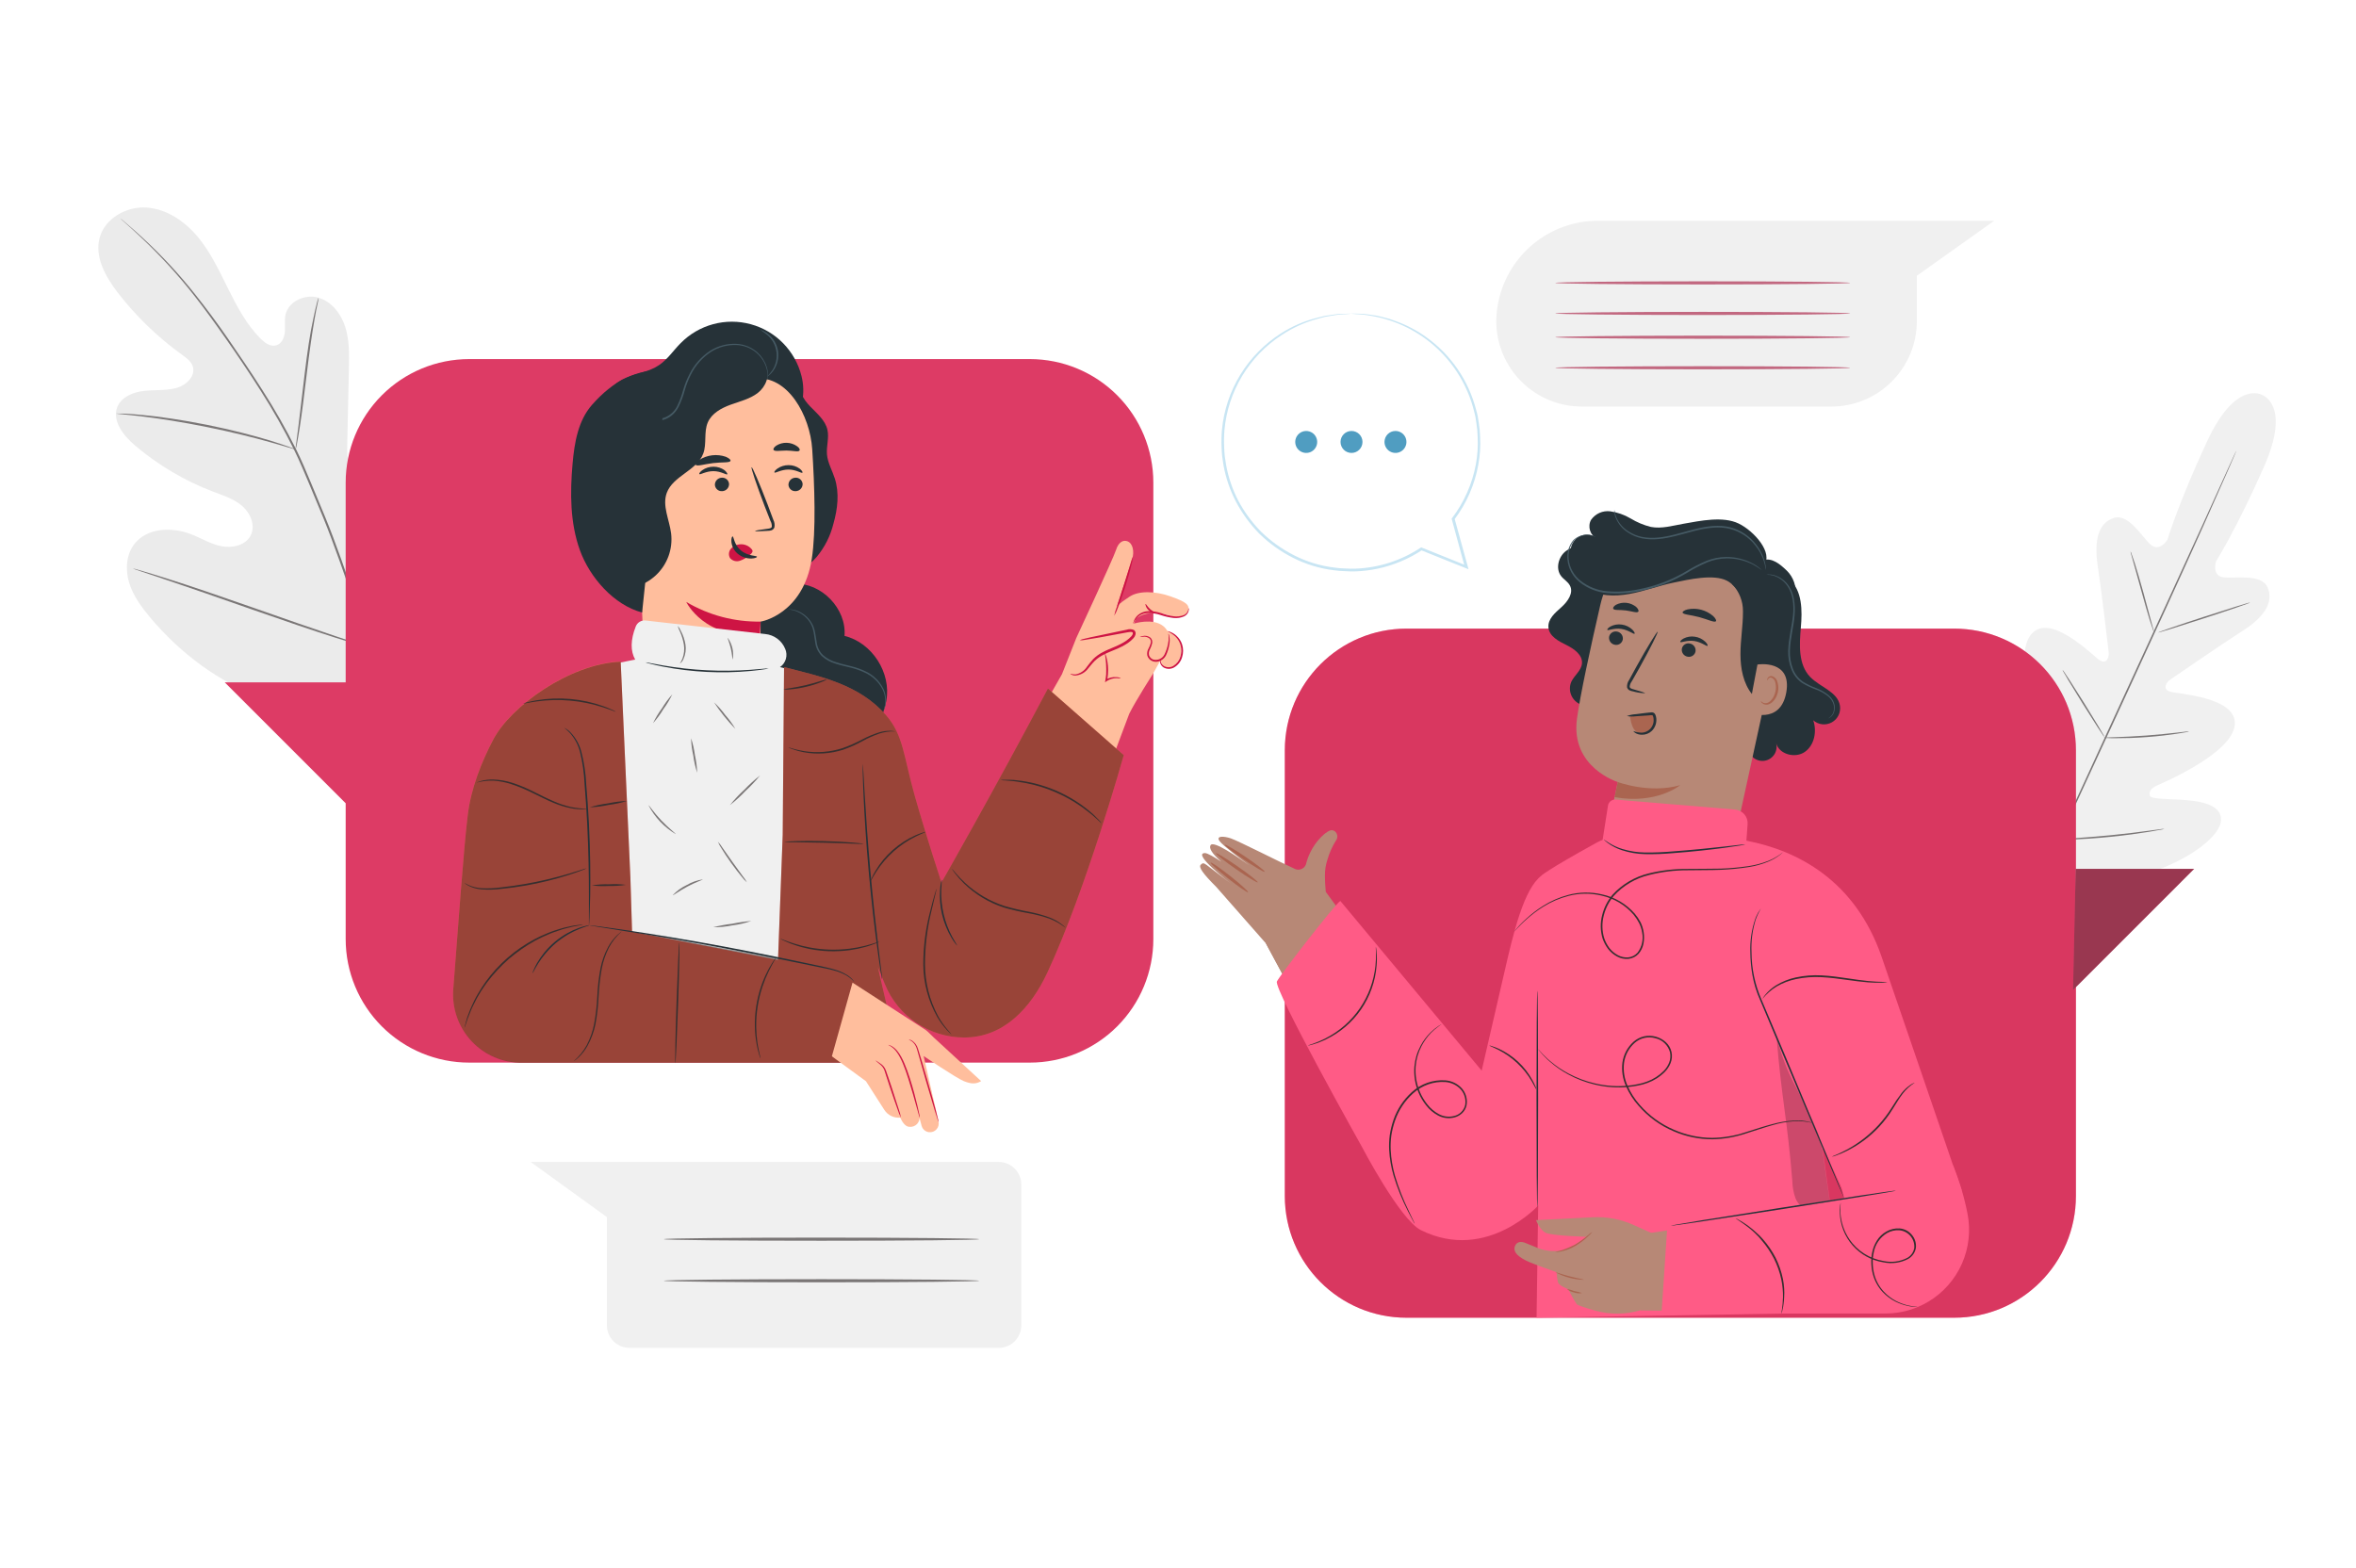 <svg width="751" height="500" viewBox="0 0 751 500" fill="none" xmlns="http://www.w3.org/2000/svg">
<path d="M721.129 125.93C721.129 125.93 712.769 120.83 703.529 140.71C694.289 160.59 690.919 172 690.919 172C690.919 172 688.429 176.18 685.529 173.61C682.629 171.04 678.529 163.61 673.769 165.13C668.869 166.72 667.439 172.31 668.679 180.4C669.919 188.49 671.969 206.31 672.159 207.92C672.349 209.53 671.509 211.92 669.249 210.44C666.989 208.96 653.789 195.33 647.669 201.98C641.549 208.63 648.669 230.6 649.449 232.98C650.229 235.36 649.739 236.45 648.599 237.1C647.459 237.75 643.459 232.73 639.599 228.99C635.739 225.25 630.489 221.61 627.289 225.74C624.089 229.87 623.609 246.57 640.439 273.05L649.039 284.81L663.609 283.47C694.609 278.71 706.869 267.37 707.869 262.24C708.869 257.11 702.709 255.59 697.329 255.11C691.949 254.63 685.529 254.9 685.269 253.62C685.009 252.34 685.509 251.31 687.819 250.28C690.129 249.25 711.359 240.17 712.349 231.18C713.339 222.19 694.349 221.27 691.779 220.51C689.209 219.75 690.449 217.57 691.779 216.66C693.109 215.75 707.889 205.56 714.779 201.17C721.669 196.78 724.849 192.05 722.849 187.31C720.849 182.74 712.579 184.54 708.729 184.04C704.879 183.54 706.399 178.92 706.399 178.92C706.399 178.92 712.769 168.92 721.649 148.85C730.529 128.78 720.939 125.85 720.939 125.85" fill="#F0F0F0"/>
<path d="M712.849 143.72C712.849 143.72 712.799 143.87 712.679 144.15C712.559 144.43 712.379 144.87 712.159 145.4L710.099 150.15C708.299 154.28 705.659 160.24 702.369 167.59C695.789 182.29 686.529 202.51 676.229 224.81C665.929 247.11 656.589 267.33 649.929 282L642.059 299.37L639.919 304.09C639.669 304.61 639.479 305.02 639.349 305.31C639.286 305.45 639.216 305.587 639.139 305.72C639.183 305.573 639.236 305.43 639.299 305.29C639.429 304.99 639.599 304.58 639.819 304.05C640.299 302.94 640.999 301.34 641.879 299.29C643.679 295.16 646.319 289.21 649.609 281.86C656.189 267.16 665.449 246.94 675.749 224.63C686.049 202.32 695.359 182.12 702.019 167.46C705.339 160.15 708.019 154.22 709.889 150.1L712.039 145.38C712.279 144.85 712.469 144.45 712.609 144.15C712.749 143.85 712.849 143.72 712.849 143.72Z" fill="#7A7676"/>
<path d="M679.119 175.77C679.299 176.084 679.436 176.42 679.529 176.77C679.769 177.4 680.079 178.33 680.459 179.48C681.199 181.79 682.149 184.99 683.129 188.55L685.599 197.67C685.899 198.76 686.149 199.67 686.359 200.43C686.48 200.752 686.557 201.088 686.589 201.43C686.409 201.116 686.271 200.78 686.179 200.43C685.939 199.8 685.629 198.87 685.259 197.71C684.539 195.4 683.629 192.18 682.649 188.62L680.119 179.52L679.349 176.77C679.234 176.447 679.157 176.111 679.119 175.77Z" fill="#7A7676"/>
<path d="M687.939 201.64C687.939 201.51 694.419 199.26 702.509 196.64C710.599 194.02 717.199 191.95 717.239 192.08C717.279 192.21 710.759 194.46 702.669 197.08C694.579 199.7 687.979 201.77 687.939 201.64Z" fill="#7A7676"/>
<path d="M670.569 235.18C670.925 235.113 671.287 235.083 671.649 235.09L674.569 234.99C677.029 234.9 680.439 234.77 684.189 234.48C687.939 234.19 691.329 233.85 693.789 233.57L696.689 233.24C697.045 233.174 697.408 233.153 697.769 233.18C697.445 233.298 697.11 233.381 696.769 233.43C696.089 233.56 695.099 233.73 693.879 233.91C691.439 234.28 688.039 234.7 684.279 234.98C680.519 235.26 677.099 235.34 674.619 235.33C673.389 235.33 672.389 235.33 671.699 235.28C671.319 235.299 670.939 235.265 670.569 235.18Z" fill="#7A7676"/>
<path d="M657.449 213.54C657.68 213.778 657.882 214.043 658.049 214.33C658.409 214.85 658.929 215.62 659.549 216.58C660.799 218.49 662.489 221.15 664.329 224.1C666.169 227.05 667.819 229.74 668.989 231.7C669.579 232.7 670.039 233.48 670.349 234.04C670.538 234.315 670.689 234.615 670.799 234.93C670.558 234.698 670.353 234.432 670.189 234.14C669.829 233.61 669.319 232.85 668.689 231.89C667.449 229.98 665.759 227.32 663.909 224.36C662.059 221.4 660.419 218.72 659.249 216.76C658.669 215.76 658.249 214.98 657.889 214.43C657.707 214.152 657.559 213.854 657.449 213.54Z" fill="#7A7676"/>
<path d="M638.349 241.2C638.64 241.505 638.899 241.84 639.119 242.2L641.049 245.08C642.649 247.52 644.849 250.91 647.249 254.67C649.649 258.43 651.799 261.86 653.329 264.35L655.129 267.35C655.362 267.705 655.562 268.08 655.729 268.47C655.438 268.164 655.18 267.829 654.959 267.47L653.039 264.59C651.429 262.14 649.229 258.75 646.829 254.99C644.429 251.23 642.289 247.8 640.749 245.31C640.029 244.13 639.429 243.13 638.959 242.31C638.717 241.963 638.512 241.59 638.349 241.2Z" fill="#7A7676"/>
<path d="M655.499 267.69C655.942 267.589 656.394 267.535 656.849 267.53L660.549 267.27C663.669 267.05 667.989 266.73 672.739 266.27C677.489 265.81 681.739 265.27 684.889 264.84L688.559 264.35C689.008 264.269 689.463 264.229 689.919 264.23C689.487 264.378 689.042 264.482 688.589 264.54C687.729 264.71 686.479 264.93 684.939 265.18C681.839 265.69 677.549 266.29 672.789 266.77C668.029 267.25 663.699 267.52 660.569 267.65C658.999 267.71 657.739 267.75 656.859 267.75C656.405 267.769 655.95 267.749 655.499 267.69Z" fill="#7A7676"/>
<path d="M125.639 224.43C148.969 208.86 154.639 179.43 154.169 152.84C154.079 148.4 154.649 143.74 152.569 139.84C150.489 135.94 145.569 133.18 141.499 134.99C138.149 136.49 136.629 140.3 134.719 143.44C132.143 147.635 128.438 151.021 124.029 153.21C121.149 154.63 117.599 155.47 114.799 153.89C110.959 151.73 110.579 146.44 110.679 142.03L111.219 117.39C111.309 112.98 111.399 108.48 110.069 104.27C108.739 100.06 105.739 96.14 101.509 94.9C97.279 93.66 91.989 96 91.019 100.3C90.619 102.09 90.959 103.96 90.809 105.79C90.659 107.62 89.809 109.63 87.989 110.11C86.169 110.59 84.439 109.32 83.119 108.02C78.579 103.49 75.539 97.72 72.709 92.02C69.879 86.32 67.119 80.39 63.019 75.48C58.919 70.57 53.179 66.63 46.789 66.17C40.399 65.71 33.529 69.52 31.789 75.69C30.049 81.86 33.649 88.24 37.569 93.33C43.406 100.87 50.3 107.529 58.039 113.1C59.439 114.1 60.939 115.19 61.459 116.83C62.379 119.83 59.519 122.66 56.559 123.59C53.209 124.59 49.559 124.24 46.119 124.59C42.679 124.94 38.829 126.4 37.459 129.59C35.569 134.07 39.309 138.85 43.019 142C50.451 148.31 58.906 153.305 68.019 156.77C71.289 158.01 74.729 159.1 77.339 161.42C79.949 163.74 81.499 167.72 79.849 170.8C78.199 173.88 74.069 174.8 70.639 174.14C67.209 173.48 64.159 171.57 60.899 170.3C54.789 167.92 46.899 168.22 42.849 173.4C40.209 176.8 39.909 181.59 41.149 185.71C42.389 189.83 44.989 193.4 47.749 196.71C57.409 208.25 69.869 217.61 84.029 222.71C98.189 227.81 111.359 229.31 125.589 224.41" fill="#EBEBEB"/>
<path d="M123.849 224.94C120.099 211.49 109.849 179.84 103.699 164.94L99.129 153.94C97.619 150.33 96.129 146.76 94.439 143.35C91.192 136.823 87.586 130.48 83.639 124.35C79.899 118.45 76.139 112.99 72.639 107.9C69.139 102.81 65.639 98.16 62.359 94.03C57.187 87.486 51.502 81.363 45.359 75.72C43.189 73.72 41.459 72.22 40.269 71.22L38.849 70C38.539 69.75 38.369 69.63 38.369 69.63C38.369 69.63 38.509 69.78 38.799 70.05L40.119 71.23C41.269 72.23 42.979 73.79 45.119 75.82C51.17 81.53 56.785 87.683 61.919 94.23C65.179 98.37 68.559 103.05 72.109 108.13C75.659 113.21 79.379 118.69 83.109 124.58C87.031 130.712 90.613 137.055 93.839 143.58C95.509 146.98 96.999 150.58 98.509 154.15C100.019 157.72 101.509 161.44 103.079 165.15C109.189 180.03 119.469 211.65 123.249 225.06" fill="#7A7676"/>
<path d="M94.229 143.28C94.436 142.669 94.583 142.039 94.669 141.4C94.909 140.18 95.209 138.4 95.549 136.22C96.239 131.84 96.989 125.76 97.799 119.05C98.609 112.34 99.459 106.29 100.239 101.93C100.619 99.75 100.949 97.99 101.239 96.78C101.395 96.156 101.499 95.521 101.549 94.88C101.304 95.474 101.117 96.09 100.989 96.72C100.659 97.92 100.259 99.72 99.819 101.85C98.849 106.19 97.949 112.26 97.139 119C96.329 125.74 95.629 131.67 95.089 136.19C94.819 138.29 94.589 140.04 94.409 141.39C94.296 142.014 94.235 142.646 94.229 143.28Z" fill="#7A7676"/>
<path d="M36.969 131.83C37.16 131.891 37.358 131.925 37.559 131.93L39.259 132.1C40.739 132.25 42.869 132.45 45.489 132.78C50.739 133.4 57.969 134.53 65.889 136.12C73.809 137.71 80.889 139.5 85.989 140.93C88.539 141.63 90.589 142.25 91.989 142.67L93.629 143.15C93.815 143.222 94.01 143.266 94.209 143.28C94.042 143.17 93.86 143.086 93.669 143.03C93.229 142.86 92.669 142.66 92.069 142.43C90.679 141.93 88.639 141.23 86.069 140.43C80.999 138.88 73.899 137.03 65.969 135.43C58.039 133.83 50.849 132.82 45.539 132.31C42.909 132.04 40.759 131.91 39.279 131.85H37.569C37.37 131.818 37.169 131.812 36.969 131.83Z" fill="#7A7676"/>
<path d="M118.269 206.63C118.421 206.413 118.552 206.182 118.659 205.94L119.659 203.94C120.519 202.16 121.659 199.56 123.139 196.33C125.999 189.88 129.669 180.84 133.599 170.82C137.529 160.8 141.119 151.7 143.849 145.2L147.129 137.52C147.489 136.66 147.789 135.97 148.019 135.43C148.132 135.189 148.223 134.938 148.289 134.68C148.127 134.891 147.996 135.123 147.899 135.37L146.899 137.37C146.039 139.15 144.849 141.75 143.429 144.97C140.569 151.43 136.889 160.47 132.969 170.49C129.049 180.51 125.439 189.57 122.689 196.07L119.409 203.75L118.529 205.84C118.41 206.092 118.323 206.357 118.269 206.63Z" fill="#7A7676"/>
<path d="M42.339 181.22C42.578 181.345 42.829 181.446 43.089 181.52L45.299 182.27L53.439 185C60.309 187.3 69.759 190.59 80.189 194.25C90.619 197.91 100.109 201.13 107.019 203.32C110.469 204.41 113.279 205.27 115.219 205.83L117.469 206.46C117.728 206.548 117.997 206.608 118.269 206.64C118.026 206.513 117.772 206.409 117.509 206.33L115.299 205.58L107.159 202.87C100.289 200.57 90.839 197.28 80.409 193.62C69.979 189.96 60.499 186.73 53.589 184.55C50.129 183.46 47.329 182.6 45.379 182.04L43.139 181.4C42.879 181.314 42.611 181.254 42.339 181.22Z" fill="#7A7676"/>
<path d="M509.609 70.37H635.679L611.019 87.9V102.54C610.963 109.773 608.037 116.689 602.884 121.765C597.731 126.841 590.772 129.663 583.539 129.61H504.429C497.195 129.663 490.237 126.841 485.084 121.765C479.93 116.689 477.004 109.773 476.949 102.54C476.98 98.283 477.85 94.074 479.509 90.153C481.167 86.232 483.582 82.677 486.615 79.689C489.647 76.702 493.239 74.341 497.185 72.742C501.13 71.143 505.352 70.337 509.609 70.37Z" fill="#F0F0F0"/>
<path d="M589.749 90.18C589.749 90.449 568.749 90.68 542.749 90.68C516.749 90.68 495.749 90.449 495.749 90.18C495.749 89.911 516.749 89.68 542.749 89.68C568.749 89.68 589.749 89.891 589.749 90.18Z" fill="#C26880"/>
<path d="M589.749 107.5C589.749 107.769 568.749 108 542.749 108C516.749 108 495.749 107.769 495.749 107.5C495.749 107.231 516.749 107 542.749 107C568.749 107 589.749 107.212 589.749 107.5Z" fill="#C26880"/>
<path d="M589.749 99.92C589.749 100.189 568.749 100.42 542.749 100.42C516.749 100.42 495.749 100.189 495.749 99.92C495.749 99.651 516.749 99.42 542.749 99.42C568.749 99.42 589.749 99.632 589.749 99.92Z" fill="#C26880"/>
<path d="M589.749 117.24C589.749 117.509 568.749 117.74 542.749 117.74C516.749 117.74 495.749 117.509 495.749 117.24C495.749 116.971 516.749 116.74 542.749 116.74C568.749 116.74 589.749 116.951 589.749 117.24Z" fill="#C26880"/>
<path d="M318.339 370.42H169.159L193.459 388V422.5C193.459 423.446 193.645 424.383 194.008 425.258C194.37 426.132 194.902 426.926 195.571 427.595C196.241 428.263 197.036 428.794 197.91 429.155C198.785 429.516 199.723 429.701 200.669 429.7H318.339C319.285 429.701 320.223 429.516 321.097 429.155C321.972 428.794 322.767 428.263 323.437 427.595C324.106 426.926 324.637 426.132 325 425.258C325.362 424.383 325.549 423.446 325.549 422.5V377.62C325.546 375.71 324.785 373.878 323.434 372.528C322.082 371.178 320.249 370.42 318.339 370.42Z" fill="#F0F0F0"/>
<path d="M312.119 395.04C312.119 395.329 289.619 395.54 261.869 395.54C234.119 395.54 211.619 395.329 211.619 395.04C211.619 394.752 234.109 394.54 261.869 394.54C289.629 394.54 312.119 394.771 312.119 395.04Z" fill="#7A7676"/>
<path d="M312.119 408.29C312.119 408.559 289.619 408.79 261.869 408.79C234.119 408.79 211.619 408.559 211.619 408.29C211.619 408.021 234.109 407.79 261.869 407.79C289.629 407.79 312.119 408.021 312.119 408.29Z" fill="#7A7676"/>
<path d="M622.929 200.4H448.339C426.916 200.4 409.549 217.767 409.549 239.19V381.29C409.549 402.713 426.916 420.08 448.339 420.08H622.929C644.352 420.08 661.719 402.713 661.719 381.29V239.19C661.719 217.767 644.352 200.4 622.929 200.4Z" fill="#FF5B86"/>
<g opacity="0.4">
<path d="M622.929 200.4H448.339C426.916 200.4 409.549 217.767 409.549 239.19V381.29C409.549 402.713 426.916 420.08 448.339 420.08H622.929C644.352 420.08 661.719 402.713 661.719 381.29V239.19C661.719 217.767 644.352 200.4 622.929 200.4Z" fill="#9F0029"/>
</g>
<path d="M661.649 276.98H699.419L660.799 315.61L661.649 276.98Z" fill="#FF5B86"/>
<g opacity="0.4">
<path d="M661.649 276.98H699.419L660.799 315.61L661.649 276.98Z" fill="black"/>
</g>
<path d="M403.509 300.73L387.679 282.73C383.399 278.45 381.929 276.39 382.789 275.64C383.929 274.64 383.439 274.97 392.329 281.64C392.329 281.64 379.729 272.01 384.099 271.95C384.869 271.95 387.009 273.19 389.299 274.69C386.179 272.04 385.299 270.25 385.909 269.4C386.909 267.92 394.629 273.27 398.179 275.84C395.279 273.68 389.749 269.49 388.779 268.17C387.439 266.37 390.149 266.52 392.349 267.27C394.819 268.11 408.469 275.08 412.509 276.88C412.833 277.073 413.195 277.194 413.57 277.234C413.945 277.274 414.324 277.232 414.682 277.111C415.039 276.991 415.366 276.794 415.64 276.535C415.914 276.276 416.129 275.96 416.269 275.61C417.759 269.35 422.269 265.28 423.989 264.75C425.709 264.22 427.039 266.42 425.809 268.02C424.652 269.882 423.757 271.894 423.149 274C422.592 275.652 422.318 277.387 422.339 279.13C422.339 281.13 422.479 282.86 422.609 284.31L437.079 304.16L412.879 318.16L403.509 300.73Z" fill="#B78876"/>
<path d="M397.849 284.44C397.689 284.66 394.849 282.73 391.569 280.12C388.289 277.51 385.729 275.21 385.919 275C386.109 274.79 388.919 276.73 392.199 279.32C395.479 281.91 397.989 284.21 397.849 284.44Z" fill="#AA6550"/>
<path d="M400.909 281.28C400.749 281.51 397.639 279.61 393.959 277.05C390.279 274.49 387.419 272.22 387.579 272C387.739 271.78 390.849 273.66 394.529 276.22C398.209 278.78 401.069 281.05 400.909 281.28Z" fill="#AA6550"/>
<path d="M403.149 277.92C402.989 278.15 400.009 276.41 396.499 274.03C392.989 271.65 390.269 269.54 390.419 269.3C390.569 269.06 393.549 270.81 397.069 273.19C400.589 275.57 403.299 277.69 403.149 277.92Z" fill="#AA6550"/>
<path d="M423.959 287L481.639 360.14L468.429 390.89C468.429 390.89 452.609 387.39 447.809 380.73C443.009 374.07 403.509 300.73 403.509 300.73L423.959 287Z" fill="#B78876"/>
<path d="M570.379 184.68C574.529 188.28 574.519 194.62 574.039 200.09C573.559 205.56 573.189 211.79 576.979 215.77C580.109 219.05 585.779 220.48 586.499 224.95C586.669 226 586.51 227.078 586.044 228.034C585.577 228.99 584.826 229.778 583.893 230.29C582.96 230.802 581.892 231.013 580.835 230.893C579.777 230.772 578.783 230.328 577.989 229.62C579.209 233.15 578.369 237.56 575.309 239.7C572.249 241.84 567.119 240.52 566.169 236.91C566.324 237.513 566.354 238.141 566.256 238.756C566.158 239.37 565.934 239.958 565.599 240.482C565.263 241.007 564.823 241.456 564.307 241.803C563.79 242.15 563.207 242.386 562.595 242.498C561.982 242.61 561.353 242.594 560.747 242.452C560.142 242.309 559.571 242.044 559.073 241.672C558.574 241.299 558.157 240.828 557.849 240.288C557.54 239.747 557.346 239.149 557.279 238.53" fill="#263238"/>
<path d="M510.949 221.6C510.391 222.939 509.323 224.002 507.981 224.554C506.639 225.107 505.133 225.103 503.794 224.545C502.455 223.987 501.392 222.919 500.84 221.577C500.287 220.236 500.291 218.729 500.849 217.39C501.799 215.31 504.049 213.81 504.269 211.53C504.529 208.78 501.719 206.81 499.269 205.61C496.819 204.41 493.859 202.85 493.589 200.09C493.319 197.33 495.709 195.36 497.699 193.58C499.689 191.8 501.699 189.04 500.429 186.67C499.799 185.45 498.489 184.76 497.639 183.67C495.769 181.29 496.749 177.5 499.139 175.67C501.529 173.84 504.829 173.55 507.809 174.08C510.789 174.61 513.589 175.85 516.489 176.72C521.296 178.118 526.341 178.504 531.305 177.853C536.269 177.202 541.044 175.53 545.329 172.94" fill="#263238"/>
<path d="M528.659 286.09C533.825 287.133 539.194 286.102 543.608 283.221C548.021 280.34 551.125 275.839 552.249 270.69L566.439 205.63C567.325 201.873 567.448 197.977 566.802 194.172C566.155 190.366 564.753 186.729 562.676 183.475C560.6 180.222 557.893 177.417 554.714 175.228C551.535 173.039 547.949 171.509 544.169 170.73L542.689 170.51C535.46 169.447 528.095 171.147 522.063 175.27C516.031 179.394 511.773 185.638 510.139 192.76C506.979 206.49 503.669 221.7 502.669 229.17C500.599 244.64 515.669 249.3 515.669 249.3L512.959 262.3C512.422 264.89 512.401 267.561 512.899 270.159C513.397 272.757 514.404 275.231 515.861 277.439C517.318 279.647 519.197 281.545 521.39 283.024C523.583 284.504 526.046 285.535 528.639 286.06L528.659 286.09Z" fill="#B78876"/>
<path d="M512.919 203C512.831 203.574 512.97 204.16 513.306 204.634C513.641 205.108 514.148 205.433 514.719 205.54C514.995 205.603 515.282 205.61 515.561 205.561C515.841 205.512 516.108 205.407 516.346 205.254C516.584 205.1 516.79 204.9 516.95 204.666C517.11 204.432 517.222 204.168 517.279 203.89C517.372 203.317 517.237 202.729 516.902 202.255C516.568 201.78 516.06 201.455 515.489 201.35C515.212 201.287 514.925 201.28 514.645 201.329C514.364 201.378 514.097 201.482 513.858 201.636C513.618 201.789 513.412 201.989 513.251 202.223C513.09 202.458 512.977 202.722 512.919 203Z" fill="#263238"/>
<path d="M512.349 200.8C512.579 201.13 514.429 200.13 516.809 200.49C519.189 200.85 520.739 202.28 521.039 202.03C521.189 201.92 520.979 201.36 520.309 200.7C519.386 199.838 518.22 199.283 516.969 199.11C515.736 198.924 514.475 199.134 513.369 199.71C512.559 200.17 512.239 200.65 512.349 200.8Z" fill="#263238"/>
<path d="M536.109 206.8C536.018 207.374 536.156 207.962 536.492 208.436C536.829 208.911 537.337 209.235 537.909 209.34C538.186 209.403 538.473 209.41 538.753 209.36C539.033 209.31 539.3 209.205 539.539 209.05C539.778 208.895 539.983 208.694 540.143 208.459C540.302 208.224 540.413 207.959 540.469 207.68C540.559 207.107 540.421 206.521 540.085 206.048C539.748 205.575 539.24 205.253 538.669 205.15C538.392 205.086 538.105 205.077 537.825 205.126C537.546 205.175 537.278 205.279 537.039 205.433C536.801 205.587 536.595 205.787 536.435 206.022C536.275 206.257 536.164 206.521 536.109 206.8Z" fill="#263238"/>
<path d="M535.609 204.66C535.839 204.98 537.689 203.99 540.059 204.35C542.429 204.71 543.999 206.14 544.299 205.89C544.439 205.78 544.239 205.22 543.559 204.56C542.636 203.698 541.47 203.143 540.219 202.97C538.986 202.784 537.725 202.994 536.619 203.57C535.849 204 535.489 204.51 535.609 204.66Z" fill="#263238"/>
<path d="M524.419 221C524.419 220.86 523.009 220.39 520.669 219.74C520.069 219.59 519.519 219.38 519.479 218.95C519.52 218.32 519.75 217.717 520.139 217.22C520.932 215.84 521.756 214.39 522.609 212.87C526.059 206.66 528.609 201.53 528.399 201.39C528.189 201.25 525.149 206.17 521.699 212.39L519.299 216.77C518.814 217.45 518.581 218.277 518.639 219.11C518.7 219.331 518.81 219.535 518.961 219.708C519.111 219.881 519.299 220.019 519.509 220.11C519.829 220.247 520.165 220.345 520.509 220.4C521.782 220.762 523.096 220.963 524.419 221Z" fill="#263238"/>
<path d="M536.349 195.27C536.489 195.95 538.909 195.99 541.639 196.73C544.369 197.47 546.509 198.56 546.969 198.04C547.169 197.79 546.869 197.12 546.059 196.37C544.96 195.426 543.66 194.745 542.258 194.379C540.856 194.014 539.389 193.973 537.969 194.26C536.849 194.52 536.299 195 536.349 195.27Z" fill="#263238"/>
<path d="M514.229 194.06C514.569 194.66 516.229 194.34 518.229 194.6C520.229 194.86 521.809 195.5 522.229 194.99C522.439 194.74 522.229 194.16 521.609 193.54C520.721 192.786 519.629 192.312 518.471 192.181C517.314 192.049 516.143 192.264 515.109 192.8C514.389 193.25 514.079 193.77 514.229 194.06Z" fill="#263238"/>
<path d="M552.159 186.24L552.229 186.32C554.407 188.619 555.612 191.673 555.589 194.84V195.15C555.589 199.65 554.779 204.15 554.789 208.6C554.799 213.05 555.659 217.79 558.469 221.29C559.619 222.74 561.859 223.94 563.169 222.64C563.63 222.087 563.925 221.414 564.019 220.7C566.399 210.19 570.679 201.19 572.289 190.07C572.512 188.581 572.377 187.061 571.896 185.635C571.414 184.209 570.599 182.918 569.519 181.87C567.439 179.87 564.849 177.71 562.079 178.56C559.309 179.41 555.259 183.76 552.949 185.56" fill="#263238"/>
<path d="M560.209 211.85C560.489 211.77 571.279 210.26 569.389 220.77C567.499 231.28 557.389 227.22 557.389 226.91C557.389 226.6 560.209 211.85 560.209 211.85Z" fill="#B78876"/>
<path d="M561.309 223.51C561.309 223.51 561.469 223.67 561.749 223.86C562.152 224.127 562.643 224.227 563.119 224.14C564.299 223.93 565.549 222.34 565.939 220.45C566.14 219.558 566.14 218.632 565.939 217.74C565.897 217.394 565.773 217.064 565.576 216.776C565.38 216.489 565.116 216.254 564.809 216.09C564.609 215.996 564.381 215.975 564.167 216.032C563.953 216.088 563.766 216.219 563.639 216.4C563.449 216.66 563.479 216.89 563.419 216.89C563.359 216.89 563.229 216.68 563.419 216.26C563.523 216.011 563.71 215.806 563.949 215.68C564.277 215.513 564.657 215.48 565.009 215.59C565.428 215.757 565.797 216.028 566.08 216.378C566.364 216.729 566.553 217.146 566.629 217.59C566.906 218.567 566.944 219.596 566.739 220.59C566.289 222.7 564.849 224.48 563.259 224.65C562.961 224.682 562.66 224.646 562.378 224.545C562.096 224.445 561.84 224.283 561.629 224.07C561.279 223.76 561.269 223.52 561.309 223.51Z" fill="#AA6550"/>
<path d="M562.199 180.25C565.419 176.4 559.199 169.3 554.199 166.89C549.199 164.48 541.999 166.02 536.559 166.98C533.129 167.59 529.649 168.63 526.229 167.98C523.959 167.412 521.788 166.505 519.789 165.29C517.784 164.097 515.56 163.318 513.249 163C512.086 162.857 510.907 163.034 509.837 163.511C508.768 163.989 507.849 164.749 507.179 165.71C505.989 167.71 506.819 170.84 509.059 171.49C508.384 170.978 507.594 170.636 506.759 170.496C505.923 170.356 505.065 170.42 504.26 170.684C503.454 170.948 502.725 171.403 502.134 172.011C501.543 172.618 501.108 173.36 500.867 174.173C500.626 174.985 500.586 175.844 500.749 176.676C500.913 177.507 501.276 178.287 501.807 178.947C502.338 179.608 503.022 180.13 503.799 180.468C504.576 180.806 505.424 180.951 506.269 180.89C504.939 179.53 502.359 181.08 502.269 182.98C502.179 184.88 503.679 186.49 505.269 187.5C509.379 190.08 514.599 190.21 519.379 189.35C524.159 188.49 528.739 186.71 533.499 185.73C538.259 184.75 546.249 182.89 550.549 185.16C553.709 186.82 555.449 191.16 557.459 190.57C558.411 190.219 559.268 189.652 559.962 188.912C560.656 188.173 561.169 187.282 561.459 186.31C562.001 184.358 562.227 182.333 562.129 180.31" fill="#263238"/>
<path d="M582.769 229C582.966 228.955 583.152 228.874 583.319 228.76C583.813 228.442 584.208 227.992 584.459 227.46C584.847 226.609 584.965 225.66 584.799 224.74C584.539 223.53 583.876 222.444 582.919 221.66C581.782 220.725 580.503 219.978 579.129 219.45C577.584 218.886 576.1 218.17 574.699 217.31C573.23 216.278 572.111 214.824 571.489 213.14C570.806 211.327 570.489 209.396 570.559 207.46C570.659 203.46 571.769 199.71 572.039 196.18C572.309 192.65 571.859 189.34 570.359 187.05C569.231 185.208 567.443 183.867 565.359 183.3C564.8 183.159 564.224 183.102 563.649 183.13C563.449 183.133 563.251 183.163 563.059 183.22C563.818 183.215 564.574 183.309 565.309 183.5C567.29 184.126 568.971 185.462 570.029 187.25C571.419 189.47 571.899 192.69 571.549 196.14C571.199 199.59 570.129 203.34 570.009 207.45C569.945 209.457 570.285 211.457 571.009 213.33C571.678 215.109 572.875 216.641 574.439 217.72C575.874 218.582 577.392 219.299 578.969 219.86C580.306 220.356 581.558 221.058 582.679 221.94C583.593 222.663 584.24 223.669 584.519 224.8C584.701 225.661 584.618 226.558 584.279 227.37C583.97 228.065 583.439 228.639 582.769 229Z" fill="#455A64"/>
<path d="M508.719 171.24C508.578 171.135 508.424 171.05 508.259 170.99C508.072 170.898 507.878 170.821 507.679 170.76C507.402 170.665 507.118 170.595 506.829 170.55C505.88 170.4 504.91 170.468 503.992 170.749C503.074 171.03 502.232 171.515 501.529 172.17C500.817 173.037 500.284 174.037 499.962 175.111C499.639 176.186 499.533 177.314 499.649 178.43C499.783 179.816 500.194 181.161 500.857 182.386C501.52 183.61 502.422 184.69 503.509 185.56C506.008 187.573 509.051 188.795 512.249 189.07C515.721 189.368 519.218 189.156 522.629 188.44C528.037 187.38 533.216 185.376 537.929 182.52C539.949 181.27 542.062 180.177 544.249 179.25C546.157 178.476 548.19 178.059 550.249 178.02C553.244 177.955 556.208 178.643 558.869 180.02C559.831 180.558 560.762 181.149 561.659 181.79C560.858 181.003 559.953 180.33 558.969 179.79C556.301 178.303 553.293 177.535 550.239 177.56C548.13 177.576 546.042 177.979 544.079 178.75C541.869 179.676 539.733 180.769 537.689 182.02C533.009 184.817 527.88 186.783 522.529 187.83C519.168 188.541 515.722 188.76 512.299 188.48C509.199 188.223 506.245 187.053 503.809 185.12C502.761 184.291 501.889 183.263 501.243 182.093C500.598 180.924 500.192 179.638 500.049 178.31C499.927 177.246 500.016 176.168 500.311 175.138C500.606 174.109 501.102 173.148 501.769 172.31C502.436 171.673 503.235 171.193 504.111 170.904C504.986 170.616 505.914 170.525 506.829 170.64C507.476 170.781 508.109 170.982 508.719 171.24Z" fill="#455A64"/>
<path d="M514.569 162.49C514.533 163.294 514.659 164.096 514.939 164.85C515.719 166.934 517.177 168.695 519.079 169.85C520.357 170.683 521.777 171.272 523.269 171.59C524.98 171.935 526.732 172.026 528.469 171.86C532.139 171.59 535.979 170.33 540.009 169.29C544.039 168.25 548.069 167.7 551.549 168.63C554.638 169.448 557.384 171.232 559.389 173.72C560.767 175.373 561.789 177.293 562.389 179.36C562.789 180.83 562.839 181.69 562.909 181.68C562.922 181.474 562.922 181.266 562.909 181.06C562.854 180.471 562.757 179.886 562.619 179.31C562.085 177.178 561.092 175.188 559.709 173.48C557.685 170.889 554.879 169.02 551.709 168.15C548.109 167.15 543.969 167.72 539.919 168.77C535.869 169.82 532.059 171.08 528.469 171.37C526.778 171.545 525.07 171.474 523.399 171.16C521.954 170.866 520.572 170.317 519.319 169.54C517.465 168.447 516.013 166.784 515.179 164.8C514.911 164.048 514.707 163.276 514.569 162.49Z" fill="#455A64"/>
<path d="M519.679 228.85C519.81 229.882 520.083 230.892 520.489 231.85C520.701 232.323 521.012 232.747 521.399 233.091C521.787 233.436 522.244 233.695 522.739 233.85C523.275 233.961 523.831 233.936 524.355 233.777C524.879 233.618 525.355 233.33 525.739 232.94C526.506 232.132 526.999 231.104 527.149 230C527.309 229 527.149 227.75 526.149 227.43C525.745 227.33 525.323 227.33 524.919 227.43L519.379 228.43" fill="#AA6550"/>
<path d="M520.649 233.05C521.53 233.389 522.465 233.565 523.409 233.57C524.386 233.513 525.306 233.092 525.989 232.39C526.392 231.961 526.699 231.451 526.891 230.894C527.082 230.337 527.153 229.746 527.099 229.16C527.069 228.86 527.002 228.564 526.899 228.28C526.769 228.01 526.809 228.03 526.579 228C526.349 227.97 525.989 228 525.689 228.05L524.759 228.12C523.559 228.21 522.479 228.28 521.569 228.33C520.572 228.469 519.559 228.448 518.569 228.27C519.504 227.929 520.485 227.726 521.479 227.67C522.379 227.54 523.479 227.41 524.649 227.27L525.569 227.17C525.9 227.121 526.234 227.091 526.569 227.08C526.834 227.087 527.089 227.178 527.299 227.34C527.485 227.505 527.626 227.715 527.709 227.95C527.845 228.31 527.932 228.687 527.969 229.07C528.035 229.79 527.94 230.515 527.693 231.195C527.446 231.874 527.052 232.491 526.539 233C525.685 233.812 524.546 234.254 523.369 234.23C522.6 234.233 521.845 234.022 521.189 233.62C520.849 233.34 520.619 233.09 520.649 233.05Z" fill="#263238"/>
<path d="M515.689 249.3C515.689 249.3 525.769 253.12 535.579 250.3C535.579 250.3 528.179 256.51 514.679 254.13L515.689 249.3Z" fill="#AA6550"/>
<path d="M531.069 392.67C530.583 392.352 530.122 391.997 529.689 391.61C529.259 391.26 528.689 390.83 528.079 390.37C527.469 389.91 526.729 389.37 525.879 388.82C525.029 388.27 524.149 387.67 523.119 387.1C522.089 386.53 520.999 385.93 519.829 385.33C514.699 382.806 509.183 381.156 503.509 380.45C502.199 380.31 500.959 380.15 499.789 380.12C498.619 380.09 497.529 380.04 496.539 380.05C495.549 380.06 494.639 380.11 493.849 380.14C493.059 380.17 492.379 380.23 491.849 380.29C491.276 380.378 490.698 380.418 490.119 380.41C490.681 380.266 491.252 380.159 491.829 380.09C492.491 379.976 493.159 379.896 493.829 379.85C494.619 379.79 495.519 379.68 496.529 379.68C497.539 379.68 498.629 379.62 499.809 379.68C500.989 379.74 502.249 379.84 503.569 379.96C506.43 380.316 509.259 380.898 512.029 381.7C514.778 382.545 517.453 383.611 520.029 384.89C521.199 385.51 522.329 386.08 523.319 386.72C524.309 387.36 525.249 387.93 526.069 388.51C526.889 389.09 527.609 389.65 528.239 390.13C528.869 390.61 529.389 391.07 529.799 391.45C530.256 391.821 530.68 392.229 531.069 392.67Z" fill="#362F2F"/>
<path d="M472.299 341.31L480.499 305.78C483.639 292.42 487.359 279.58 493.609 278.06V282.19L490.929 383.7C490.929 383.7 474.219 402.7 452.929 392.16C446.269 388.85 434.119 365.6 434.119 365.6C434.119 365.6 405.849 315.16 407.029 312.87C408.209 310.58 425.479 288.32 427.239 287.21L472.299 341.31Z" fill="#FF5B86"/>
<path d="M556.679 268C572.979 271.12 591.329 280.63 599.779 305C602.859 313.9 625.299 379.51 625.299 379.51L587.029 378.71L580.849 365.2L583.849 387.15L586.439 418.45L489.799 420.08L490.479 372.92L491.409 279.12C491.409 279.12 492.489 277.7 509.159 268.51C519.499 262.8 556.679 268 556.679 268Z" fill="#FF5B86"/>
<g opacity="0.2">
<path d="M566.319 330.74C567.909 350.54 569.729 356.66 571.319 376.46C571.357 378.335 571.694 380.192 572.319 381.96C572.653 382.839 573.189 383.628 573.884 384.262C574.579 384.896 575.413 385.358 576.319 385.61C579.139 386.18 582.799 388.22 583.589 385.46L580.919 366.39C580.345 363.616 579.459 360.915 578.279 358.34C572.349 345.17 570.159 344.4 566.279 330.74" fill="black"/>
</g>
<path d="M509.149 278.66L509.469 276.6L512.559 256.84C512.648 256.266 512.951 255.746 513.407 255.386C513.864 255.026 514.44 254.853 515.019 254.9L553.069 258.08C554.218 258.174 555.284 258.719 556.033 259.596C556.782 260.473 557.155 261.61 557.069 262.76L556.219 274.24L544.339 289.74L527.229 292.41" fill="#FF5B86"/>
<path d="M490.039 315.81C490.189 315.81 490.299 331.29 490.299 350.38C490.299 369.47 490.189 384.95 490.039 384.95C489.889 384.95 489.779 369.47 489.779 350.38C489.779 331.29 489.899 315.81 490.039 315.81Z" fill="#263238"/>
<path d="M587.849 381.89C587.849 381.89 587.849 381.82 587.729 381.67C587.609 381.52 587.539 381.27 587.409 380.99L586.249 378.36L582.079 368.65L568.489 336.54C565.849 330.26 563.339 324.28 561.059 318.83C559.906 316.277 559.08 313.589 558.599 310.83C558.177 308.419 557.956 305.977 557.939 303.53C557.812 299.984 558.327 296.443 559.459 293.08L559.769 292.25L560.119 291.55C560.283 291.178 560.484 290.823 560.719 290.49L561.139 289.87C561.187 289.8 561.241 289.733 561.299 289.67C560.641 290.776 560.089 291.941 559.649 293.15C558.602 296.506 558.149 300.018 558.309 303.53C558.326 308.745 559.412 313.901 561.499 318.68L568.969 336.37L582.419 368.54L586.419 378.31L587.489 380.98L587.759 381.68C587.795 381.747 587.826 381.817 587.849 381.89Z" fill="#263238"/>
<path d="M568.539 271.49C568.189 271.845 567.818 272.179 567.429 272.49C566.304 273.347 565.079 274.063 563.779 274.62C561.72 275.479 559.564 276.084 557.359 276.42C554.444 276.873 551.506 277.163 548.559 277.29C545.279 277.43 541.699 277.37 537.859 277.44C533.78 277.433 529.716 277.93 525.759 278.92C521.375 279.956 517.407 282.295 514.379 285.63C512.87 287.446 511.79 289.579 511.219 291.87C510.608 294.22 510.65 296.692 511.339 299.02C511.721 300.169 512.285 301.249 513.009 302.22C513.738 303.162 514.658 303.939 515.709 304.5C516.729 305.058 517.891 305.302 519.049 305.2C520.182 305.084 521.23 304.549 521.989 303.7C522.665 302.807 523.146 301.783 523.401 300.692C523.656 299.602 523.679 298.47 523.469 297.37C523.303 296.284 522.965 295.231 522.469 294.25C521.975 293.293 521.382 292.392 520.699 291.56C518.026 288.479 514.426 286.349 510.439 285.49C506.985 284.675 503.384 284.716 499.949 285.61C497.124 286.341 494.426 287.497 491.949 289.04C490.063 290.216 488.283 291.555 486.629 293.04C485.259 294.24 484.289 295.28 483.629 295.96L482.889 296.76C482.808 296.856 482.717 296.943 482.619 297.02C483.796 295.532 485.101 294.15 486.519 292.89C488.156 291.375 489.93 290.016 491.819 288.83C494.32 287.239 497.052 286.045 499.919 285.29C503.41 284.354 507.078 284.292 510.599 285.11C514.689 285.973 518.386 288.146 521.129 291.3C521.828 292.134 522.438 293.039 522.949 294C523.453 295.03 523.791 296.134 523.949 297.27C524.124 298.429 524.103 299.608 523.889 300.76C523.673 301.959 523.146 303.08 522.359 304.01C521.518 304.953 520.356 305.549 519.099 305.68C517.838 305.8 516.57 305.539 515.459 304.93C514.343 304.334 513.365 303.509 512.589 302.51C511.826 301.492 511.231 300.357 510.829 299.15C510.11 296.731 510.069 294.161 510.709 291.72C511.292 289.349 512.411 287.142 513.979 285.27C517.081 281.867 521.138 279.48 525.619 278.42C529.621 277.442 533.729 276.965 537.849 277C541.699 276.94 545.279 277 548.539 276.91C551.474 276.808 554.402 276.544 557.309 276.12C559.501 275.805 561.649 275.235 563.709 274.42C565.001 273.895 566.229 273.224 567.369 272.42C567.769 272.15 568.039 271.9 568.239 271.76C568.33 271.66 568.43 271.57 568.539 271.49Z" fill="#362F2F"/>
<path d="M601.609 313.11C601.469 313.149 601.324 313.173 601.179 313.18C600.899 313.18 600.489 313.25 599.949 313.27C598.438 313.32 596.926 313.283 595.419 313.16C593.509 313.02 591.249 312.73 588.749 312.38C586.249 312.03 583.509 311.66 580.609 311.51C577.897 311.362 575.178 311.567 572.519 312.12C570.345 312.562 568.257 313.356 566.339 314.47C564.601 315.532 563.059 316.885 561.779 318.47C561.833 318.336 561.907 318.211 561.999 318.1C562.21 317.747 562.451 317.412 562.719 317.1C563.688 315.917 564.847 314.903 566.149 314.1C568.08 312.92 570.196 312.075 572.409 311.6C575.11 311.01 577.878 310.788 580.639 310.94C583.569 311.09 586.319 311.49 588.819 311.86C591.319 312.23 593.559 312.56 595.449 312.74C597.339 312.92 598.889 313 599.949 313.01C600.504 313.009 601.058 313.043 601.609 313.11Z" fill="#362F2F"/>
<path d="M577.579 357.94C575.699 357.503 573.766 357.338 571.839 357.45C569.579 357.603 567.342 358.002 565.169 358.64C562.619 359.33 559.769 360.34 556.569 361.33C553.094 362.508 549.457 363.139 545.789 363.2C541.564 363.199 537.385 362.331 533.509 360.65C529.202 358.83 525.37 356.045 522.309 352.51C520.653 350.663 519.302 348.563 518.309 346.29C517.252 343.937 516.854 341.341 517.159 338.78C517.507 336.198 518.766 333.826 520.709 332.09C521.674 331.248 522.831 330.658 524.079 330.37C525.3 330.112 526.564 330.146 527.769 330.471C528.974 330.796 530.084 331.403 531.009 332.24C531.912 333.068 532.541 334.154 532.809 335.35C533.068 336.521 532.974 337.742 532.539 338.86C532.118 339.934 531.482 340.911 530.669 341.73C529.118 343.283 527.243 344.475 525.179 345.22C524.207 345.589 523.202 345.867 522.179 346.05C521.679 346.14 521.179 346.25 520.689 346.32L519.199 346.5C515.545 346.862 511.856 346.602 508.289 345.73C505.347 345.03 502.512 343.94 499.859 342.49C497.852 341.406 495.971 340.105 494.249 338.61L493.249 337.74L492.429 336.91C491.987 336.491 491.572 336.043 491.189 335.57L490.469 334.71C490.387 334.617 490.313 334.516 490.249 334.41C490.346 334.493 490.436 334.583 490.519 334.68L491.269 335.5C491.665 335.959 492.089 336.393 492.539 336.8L493.369 337.61L494.369 338.46C496.099 339.914 497.979 341.178 499.979 342.23C502.619 343.641 505.433 344.696 508.349 345.37C511.88 346.211 515.528 346.448 519.139 346.07L520.599 345.89C521.089 345.81 521.599 345.7 522.079 345.61C523.079 345.429 524.06 345.155 525.009 344.79C527.006 344.063 528.818 342.905 530.319 341.4C531.084 340.626 531.683 339.704 532.079 338.69C532.471 337.66 532.558 336.538 532.329 335.46C532.032 334.359 531.441 333.359 530.618 332.57C529.795 331.78 528.772 331.23 527.659 330.98C526.519 330.651 525.315 330.617 524.159 330.881C523.003 331.145 521.933 331.699 521.049 332.49C519.197 334.14 518.001 336.401 517.679 338.86C517.392 341.325 517.772 343.822 518.779 346.09C519.747 348.31 521.056 350.365 522.659 352.18C525.668 355.65 529.431 358.386 533.659 360.18C537.473 361.845 541.587 362.716 545.749 362.74C549.381 362.695 552.983 362.088 556.429 360.94C559.619 359.94 562.429 359 565.059 358.33C567.254 357.713 569.511 357.341 571.789 357.22C572.618 357.168 573.45 357.168 574.279 357.22C574.989 357.33 575.599 357.38 576.079 357.49L577.169 357.76C577.313 357.801 577.451 357.861 577.579 357.94Z" fill="#362F2F"/>
<path d="M489.709 347.27C489.619 347.27 489.159 346.27 488.189 344.59C485.65 340.326 481.949 336.875 477.519 334.64C475.819 333.78 474.699 333.4 474.729 333.31C475.01 333.334 475.286 333.398 475.549 333.5C476.277 333.717 476.988 333.984 477.679 334.3C479.97 335.345 482.077 336.753 483.919 338.47C485.764 340.185 487.315 342.192 488.509 344.41C488.887 345.074 489.221 345.762 489.509 346.47C489.611 346.727 489.678 346.996 489.709 347.27Z" fill="#362F2F"/>
<path d="M450.909 390.07C450.909 390.07 450.839 389.99 450.749 389.82C450.659 389.65 450.509 389.38 450.339 389.07C449.979 388.41 449.459 387.42 448.819 386.14C446.961 382.527 445.428 378.755 444.239 374.87C443.444 372.171 442.964 369.389 442.809 366.58C442.729 365.011 442.793 363.438 442.999 361.88C443.247 360.231 443.642 358.608 444.179 357.03C445.346 353.618 447.367 350.561 450.049 348.15C451.481 346.836 453.165 345.826 454.999 345.181C456.833 344.537 458.779 344.271 460.719 344.4C462.735 344.551 464.616 345.467 465.979 346.96C466.627 347.698 467.098 348.575 467.356 349.523C467.614 350.471 467.653 351.465 467.469 352.43C467.253 353.377 466.758 354.237 466.049 354.9C465.356 355.535 464.518 355.991 463.609 356.23C461.849 356.688 459.98 356.463 458.379 355.6C456.893 354.798 455.595 353.69 454.569 352.35C453.585 351.109 452.775 349.739 452.159 348.28C451.077 345.662 450.628 342.825 450.849 340C451.051 337.669 451.732 335.405 452.849 333.35C453.677 331.799 454.736 330.383 455.989 329.15C456.772 328.368 457.634 327.668 458.559 327.06C458.869 326.85 459.129 326.72 459.299 326.62L459.559 326.49C459.559 326.49 459.239 326.72 458.619 327.15C457.726 327.787 456.893 328.503 456.129 329.29C454.931 330.534 453.92 331.945 453.129 333.48C452.066 335.51 451.43 337.735 451.259 340.02C451.066 342.79 451.532 345.565 452.619 348.12C453.226 349.536 454.02 350.864 454.979 352.07C455.974 353.353 457.228 354.413 458.659 355.18C460.153 355.984 461.897 356.192 463.539 355.76C464.381 355.563 465.152 355.138 465.768 354.531C466.383 353.924 466.82 353.159 467.029 352.32C467.188 351.436 467.146 350.529 466.907 349.663C466.668 348.798 466.238 347.997 465.649 347.32C464.373 345.928 462.612 345.076 460.729 344.94C458.86 344.817 456.986 345.073 455.22 345.693C453.453 346.314 451.83 347.285 450.449 348.55C447.831 350.904 445.853 353.884 444.699 357.21C444.16 358.754 443.761 360.344 443.509 361.96C443.301 363.491 443.231 365.037 443.299 366.58C443.439 369.359 443.895 372.114 444.659 374.79C445.811 378.665 447.283 382.438 449.059 386.07L450.489 389.07C450.639 389.39 450.759 389.65 450.859 389.85C450.959 390.05 450.909 390.07 450.909 390.07Z" fill="#362F2F"/>
<path d="M438.559 301.79C438.559 301.79 438.609 301.93 438.649 302.2C438.719 302.604 438.769 303.011 438.799 303.42C438.931 304.914 438.931 306.416 438.799 307.91C438.395 312.884 436.694 317.665 433.865 321.776C431.037 325.887 427.18 329.185 422.679 331.34C421.332 331.998 419.93 332.537 418.489 332.95C417.989 333.11 417.579 333.18 417.309 333.25C417.039 333.32 416.889 333.33 416.889 333.31C417.39 333.094 417.904 332.91 418.429 332.76C419.832 332.274 421.198 331.689 422.519 331.01C426.9 328.797 430.654 325.518 433.436 321.474C436.218 317.431 437.938 312.753 438.439 307.87C438.597 306.396 438.653 304.912 438.609 303.43C438.557 302.885 438.54 302.337 438.559 301.79Z" fill="#362F2F"/>
<path d="M610.359 345.15C608.871 346.082 607.564 347.274 606.499 348.67C605.499 349.96 604.499 351.67 603.369 353.47C602.129 355.486 600.7 357.378 599.099 359.12C596.171 362.283 592.7 364.894 588.849 366.83C587.69 367.417 586.494 367.928 585.269 368.36C584.822 368.535 584.36 368.669 583.889 368.76C584.303 368.523 584.738 368.326 585.189 368.17C586.029 367.8 587.249 367.28 588.679 366.5C592.415 364.492 595.794 361.88 598.679 358.77C600.263 357.055 601.686 355.197 602.929 353.22C603.923 351.568 605.008 349.972 606.179 348.44C606.992 347.413 607.961 346.519 609.049 345.79C609.344 345.594 609.655 345.423 609.979 345.28C610.239 345.18 610.359 345.13 610.359 345.15Z" fill="#362F2F"/>
<path d="M556.319 269.2C556.172 269.263 556.017 269.303 555.859 269.32L554.529 269.56C553.369 269.75 551.689 270 549.619 270.28C545.459 270.84 539.699 271.5 533.309 271.97C530.317 272.243 527.312 272.35 524.309 272.29C521.831 272.23 519.375 271.808 517.019 271.04C515.428 270.524 513.927 269.765 512.569 268.79C512.198 268.529 511.844 268.245 511.509 267.94C511.289 267.72 511.179 267.61 511.189 267.59C511.199 267.57 511.709 267.99 512.679 268.59C514.06 269.478 515.558 270.171 517.129 270.65C519.464 271.361 521.888 271.738 524.329 271.77C527.333 271.802 530.337 271.682 533.329 271.41C539.699 270.94 545.459 270.35 549.619 269.88L554.549 269.32C555.135 269.239 555.727 269.199 556.319 269.2Z" fill="#263238"/>
<path d="M624.849 386.59C625.602 390.459 625.494 394.446 624.534 398.268C623.573 402.09 621.784 405.655 619.292 408.708C616.801 411.762 613.668 414.23 610.116 415.938C606.564 417.646 602.68 418.551 598.739 418.59L522.989 417.75L524.989 393.22L589.849 383.48" fill="#B78876"/>
<path d="M529.629 394.29C529.279 394.4 524.909 392.44 520.989 390.63C516.831 388.704 512.266 387.818 507.689 388.05L489.629 388.97C489.629 388.97 490.739 391.97 492.629 392.97C494.519 393.97 505.849 394.29 505.849 394.29L505.269 394.88C502.9 397.32 499.669 398.734 496.269 398.82H494.539C493.258 398.718 491.993 398.47 490.769 398.08L486.319 396.28C484.969 395.68 483.549 395.77 482.959 397.13C482.369 398.49 482.819 400.05 486.499 401.9C488.549 402.9 496.169 405.57 496.169 405.57C496.221 406.655 496.372 407.733 496.619 408.79C496.949 409.9 499.939 411.01 499.939 411.01C500.716 412.656 501.605 414.246 502.599 415.77C502.949 416.17 505.659 417.02 508.549 417.83C513.208 419.134 518.141 419.096 522.779 417.72L529.659 415.66V394.66" fill="#B78876"/>
<path d="M504.929 408C501.747 407.919 498.628 407.097 495.819 405.6C495.819 405.48 497.819 406.24 500.349 406.89C502.879 407.54 504.939 407.85 504.929 408Z" fill="#AA6550"/>
<path d="M504.289 412.21C503.441 412.386 502.561 412.32 501.749 412.02C500.9 411.864 500.111 411.476 499.469 410.9C500.287 411.063 501.089 411.294 501.869 411.59C502.69 411.734 503.499 411.942 504.289 412.21Z" fill="#AA6550"/>
<path d="M507.589 392.66C507.194 393.216 506.726 393.717 506.199 394.15C505.001 395.293 503.68 396.3 502.259 397.15C500.827 397.986 499.271 398.587 497.649 398.93C496.997 399.104 496.323 399.179 495.649 399.15C497.884 398.636 500.042 397.833 502.069 396.76C503.458 395.923 504.779 394.976 506.019 393.93C506.504 393.461 507.029 393.036 507.589 392.66Z" fill="#AA6550"/>
<path d="M531.469 391L529.629 418.74H600.979C605.823 418.743 610.577 417.426 614.729 414.93C619.428 412.106 623.143 407.904 625.369 402.894C627.595 397.884 628.223 392.31 627.169 386.93C626.142 381.662 624.602 376.507 622.569 371.54L586.689 377.45L587.839 381.91L531.469 391Z" fill="#FF5B86"/>
<path d="M604.369 379.58C604.133 379.648 603.892 379.702 603.649 379.74L601.559 380.12L593.849 381.4L568.489 385.4L543.099 389.29L535.399 390.41L533.299 390.69C533.054 390.724 532.807 390.744 532.559 390.75C532.796 390.668 533.04 390.611 533.289 390.58L535.369 390.21L543.049 388.92L568.409 384.92L593.849 381L601.549 379.88L603.649 379.6C603.887 379.568 604.129 379.561 604.369 379.58Z" fill="#263238"/>
<path d="M567.849 418.76C567.719 418.76 568.279 416.76 568.349 413.49C568.364 412.602 568.327 411.714 568.239 410.83C568.153 409.822 568.006 408.82 567.799 407.83C567.304 405.548 566.524 403.338 565.479 401.25C564.408 399.172 563.1 397.225 561.579 395.45L560.579 394.28C560.239 393.9 559.869 393.57 559.529 393.23C558.859 392.54 558.149 391.99 557.529 391.46C554.979 389.46 553.169 388.46 553.229 388.37C553.671 388.547 554.096 388.765 554.499 389.02C554.997 389.28 555.478 389.57 555.939 389.89C556.469 390.27 557.129 390.64 557.759 391.18C558.479 391.719 559.167 392.3 559.819 392.92C560.169 393.26 560.559 393.58 560.909 393.92L561.999 395.1C563.565 396.887 564.908 398.859 565.999 400.97C567.058 403.101 567.837 405.36 568.319 407.69C568.524 408.709 568.657 409.742 568.719 410.78C568.783 411.679 568.783 412.581 568.719 413.48C568.7 414.227 568.633 414.972 568.519 415.71C568.464 416.267 568.367 416.818 568.229 417.36C568.143 417.837 568.016 418.305 567.849 418.76Z" fill="#362F2F"/>
<path d="M611.289 416.67C610.175 416.663 609.064 416.533 607.979 416.28C606.699 415.987 605.458 415.547 604.279 414.97C602.716 414.193 601.304 413.143 600.109 411.87C598.659 410.309 597.606 408.423 597.039 406.37C596.723 405.229 596.545 404.054 596.509 402.87C596.437 401.619 596.538 400.364 596.809 399.14C597.076 397.837 597.578 396.594 598.289 395.47C599.031 394.278 600.063 393.294 601.289 392.61C602.556 391.871 604.014 391.523 605.479 391.61C606.232 391.662 606.967 391.866 607.639 392.21C608.311 392.554 608.906 393.03 609.389 393.61C609.889 394.182 610.264 394.852 610.491 395.576C610.719 396.301 610.793 397.065 610.709 397.82C610.586 398.553 610.302 399.249 609.876 399.858C609.451 400.466 608.895 400.973 608.249 401.34C605.828 402.608 603.041 402.99 600.369 402.42C596.576 401.829 593.109 399.93 590.568 397.052C588.028 394.173 586.574 390.497 586.459 386.66C586.395 385.546 586.489 384.428 586.739 383.34C586.647 384.441 586.62 385.546 586.659 386.65C586.845 389.66 587.829 392.566 589.509 395.07C590.761 396.908 592.375 398.471 594.253 399.663C596.131 400.855 598.233 401.65 600.429 402C602.982 402.549 605.647 402.195 607.969 401C608.549 400.672 609.049 400.219 609.433 399.675C609.817 399.13 610.075 398.507 610.189 397.85C610.248 397.166 610.171 396.476 609.963 395.822C609.755 395.167 609.42 394.56 608.977 394.035C608.534 393.51 607.991 393.078 607.381 392.763C606.77 392.448 606.104 392.257 605.419 392.2C604.063 392.108 602.71 392.417 601.529 393.09C600.418 393.754 599.463 394.65 598.729 395.716C597.996 396.783 597.501 397.995 597.279 399.27C597.008 400.456 596.904 401.675 596.969 402.89C596.996 404.036 597.161 405.174 597.459 406.28C597.986 408.279 598.988 410.121 600.379 411.65C601.522 412.905 602.876 413.951 604.379 414.74C605.531 415.329 606.745 415.788 607.999 416.11C610.099 416.58 611.299 416.6 611.289 416.67Z" fill="#362F2F"/>
<path d="M328.259 114.47H149.569C139.125 114.47 129.108 118.619 121.723 126.004C114.338 133.389 110.189 143.406 110.189 153.85V217.53H71.639L110.189 256.08V299.37C110.189 309.814 114.338 319.831 121.723 327.216C129.108 334.601 139.125 338.75 149.569 338.75H328.259C338.703 338.75 348.72 334.601 356.105 327.216C363.49 319.831 367.639 309.814 367.639 299.37V153.85C367.639 143.406 363.49 133.389 356.105 126.004C348.72 118.619 338.703 114.47 328.259 114.47Z" fill="#DD3B65"/>
<path d="M255.259 121.2C254.129 124.13 256.069 127.32 258.259 129.58C260.449 131.84 263.069 133.98 263.759 137.04C264.329 139.61 263.379 142.28 263.609 144.9C263.839 147.52 265.289 149.99 266.109 152.55C267.599 157.19 266.999 162.26 265.669 166.95C264.71 170.847 262.877 174.475 260.309 177.56C259.015 179.088 257.412 180.323 255.606 181.185C253.799 182.047 251.83 182.516 249.829 182.56C249.263 182.596 248.696 182.514 248.163 182.322C247.629 182.129 247.141 181.829 246.729 181.44C246.168 180.631 245.858 179.674 245.839 178.69C243.549 158.555 243.549 138.225 245.839 118.09" fill="#263238"/>
<path d="M253.149 186.09C261.849 185.71 269.889 194.04 269.199 202.72C278.009 204.87 284.199 214.56 282.509 223.46C281.939 226.4 280.629 229.2 280.449 232.18C280.249 235.44 281.449 238.61 282.039 241.81C283.171 247.642 282.566 253.679 280.299 259.17C278.929 262.48 276.369 265.9 272.789 266C271.576 265.949 270.394 265.6 269.348 264.985C268.302 264.369 267.423 263.505 266.789 262.47C265.542 260.374 264.72 258.053 264.369 255.64C262.819 247.82 262.369 239.79 260.209 232.12C258.049 224.45 253.849 216.89 246.919 213C243.089 210.84 238.489 209.82 235.439 206.65C233.905 204.92 232.882 202.797 232.484 200.519C232.087 198.241 232.331 195.897 233.189 193.75C234.088 191.622 235.425 189.707 237.114 188.131C238.802 186.554 240.804 185.351 242.989 184.6" fill="#263238"/>
<path d="M192.929 128.37C192.829 124.65 196.259 121.78 199.719 120.37C203.179 118.96 207.029 118.49 210.109 116.37C212.849 114.53 214.679 111.66 216.989 109.37C219.841 106.477 223.412 104.396 227.335 103.34C231.258 102.283 235.391 102.29 239.31 103.359C243.23 104.427 246.794 106.52 249.637 109.422C252.48 112.324 254.5 115.93 255.489 119.87C256.819 125.16 255.909 131.42 251.739 134.94C246.899 139.02 239.739 138.11 233.509 136.84C227.279 135.57 220.279 134.32 215.099 137.97C211.979 140.16 210.179 143.74 208.269 147.05C206.359 150.36 203.969 153.73 200.359 154.98C196.749 156.23 191.839 154.07 191.699 150.26" fill="#263238"/>
<path d="M207.589 129.13C206.041 129.297 204.611 130.04 203.584 131.21C202.556 132.38 202.005 133.893 202.039 135.45L205.749 219.45C205.909 229.37 220.409 234.94 231.029 234.69C241.759 234.44 242.099 229.18 242.239 219.74C242.459 203.98 242.439 198.06 242.449 198.15C242.459 198.24 255.999 195.87 258.769 178.15C260.139 169.36 259.669 154.94 258.899 143.15C258.209 132.54 251.149 119.54 240.579 120.68L207.589 129.13Z" fill="#FFBE9D"/>
<path d="M255.849 154.29C255.855 154.88 255.63 155.449 255.223 155.877C254.816 156.304 254.259 156.557 253.669 156.58C253.383 156.605 253.096 156.572 252.823 156.485C252.551 156.397 252.298 156.256 252.08 156.07C251.862 155.884 251.684 155.656 251.555 155.4C251.426 155.145 251.349 154.866 251.329 154.58C251.321 153.989 251.544 153.418 251.952 152.99C252.359 152.562 252.918 152.311 253.509 152.29C253.794 152.265 254.082 152.298 254.355 152.385C254.627 152.473 254.88 152.614 255.098 152.8C255.315 152.986 255.494 153.214 255.623 153.47C255.752 153.725 255.829 154.004 255.849 154.29Z" fill="#263238"/>
<path d="M255.789 150.69C255.509 150.99 253.789 149.69 251.349 149.69C248.909 149.69 247.119 150.93 246.849 150.63C246.719 150.5 247.009 149.96 247.789 149.39C248.842 148.657 250.096 148.269 251.379 148.28C252.649 148.273 253.888 148.668 254.919 149.41C255.669 150 255.929 150.56 255.789 150.69Z" fill="#263238"/>
<path d="M232.399 154.29C232.405 154.88 232.18 155.449 231.773 155.877C231.366 156.304 230.809 156.557 230.219 156.58C229.933 156.605 229.646 156.572 229.373 156.485C229.101 156.397 228.848 156.256 228.63 156.07C228.412 155.884 228.234 155.656 228.105 155.4C227.976 155.145 227.899 154.866 227.879 154.58C227.871 153.989 228.094 153.418 228.502 152.99C228.909 152.562 229.468 152.311 230.059 152.29C230.344 152.265 230.632 152.298 230.905 152.385C231.177 152.473 231.43 152.614 231.648 152.8C231.865 152.986 232.044 153.214 232.173 153.47C232.302 153.725 232.379 154.004 232.399 154.29Z" fill="#263238"/>
<path d="M231.849 151.2C231.569 151.5 229.849 150.2 227.409 150.2C224.969 150.2 223.179 151.44 222.919 151.14C222.789 151.01 223.069 150.47 223.849 149.9C224.901 149.165 226.155 148.774 227.439 148.78C228.71 148.775 229.949 149.175 230.979 149.92C231.679 150.53 231.939 151.07 231.849 151.2Z" fill="#263238"/>
<path d="M240.699 169.28C240.699 169.14 242.199 168.88 244.699 168.56C245.319 168.49 245.909 168.36 246.019 167.94C246.065 167.295 245.919 166.652 245.599 166.09L243.739 161.35C241.169 154.6 239.299 149.05 239.579 148.95C239.859 148.85 242.159 154.24 244.729 160.95L246.509 165.72C246.897 166.471 247.013 167.333 246.839 168.16C246.751 168.378 246.616 168.574 246.443 168.733C246.27 168.892 246.064 169.011 245.839 169.08C245.513 169.17 245.177 169.217 244.839 169.22C242.239 169.4 240.709 169.42 240.699 169.28Z" fill="#263238"/>
<path d="M242.449 198.16C234.121 198.304 225.916 196.133 218.749 191.89C218.749 191.89 224.519 204.03 242.219 202.33L242.449 198.16Z" fill="#CE1444"/>
<path d="M239.679 175.16C239.208 174.568 238.592 174.108 237.892 173.825C237.191 173.541 236.429 173.443 235.679 173.54C235.14 173.588 234.617 173.745 234.141 174.001C233.665 174.257 233.246 174.607 232.909 175.03C232.584 175.438 232.392 175.936 232.36 176.457C232.328 176.977 232.456 177.495 232.729 177.94C233.12 178.379 233.635 178.69 234.206 178.833C234.776 178.976 235.377 178.943 235.929 178.74C237.08 178.331 238.138 177.695 239.039 176.87C239.316 176.677 239.553 176.432 239.739 176.15C239.83 176.016 239.879 175.857 239.879 175.695C239.879 175.533 239.83 175.374 239.739 175.24" fill="#CE1444"/>
<path d="M233.519 171C233.919 171 233.929 173.63 236.199 175.5C238.469 177.37 241.289 177.08 241.309 177.5C241.309 177.67 240.679 178.02 239.489 178.05C237.937 178.078 236.425 177.558 235.219 176.58C234.065 175.636 233.323 174.281 233.149 172.8C233.039 171.63 233.339 171 233.519 171Z" fill="#263238"/>
<path d="M232.849 146.92C232.609 147.59 230.169 147.28 227.309 147.63C224.449 147.98 222.129 148.77 221.749 148.17C221.579 147.89 221.979 147.26 222.909 146.62C224.151 145.822 225.558 145.317 227.023 145.144C228.489 144.971 229.975 145.133 231.369 145.62C232.459 146.09 232.989 146.61 232.849 146.92Z" fill="#263238"/>
<path d="M254.849 143.63C254.419 144.18 252.739 143.63 250.709 143.63C248.679 143.63 246.979 144.01 246.589 143.43C246.409 143.15 246.679 142.6 247.429 142.07C248.432 141.442 249.599 141.125 250.783 141.159C251.966 141.193 253.113 141.576 254.079 142.26C254.849 142.79 255.059 143.36 254.849 143.63Z" fill="#263238"/>
<path d="M195.239 187.31C197.677 187.803 200.198 187.709 202.593 187.036C204.987 186.363 207.188 185.13 209.013 183.44C210.837 181.749 212.234 179.648 213.087 177.312C213.94 174.975 214.225 172.469 213.919 170C213.369 165.65 211.029 161.24 212.539 157.12C214.539 151.69 222.149 150.02 224.169 144.59C225.339 141.44 224.289 137.75 225.619 134.66C226.869 131.76 229.929 130.09 232.909 129.01C235.889 127.93 239.069 127.19 241.569 125.25C244.069 123.31 245.619 119.65 244.009 116.92C230.802 118.505 217.83 121.657 205.369 126.31C202.479 127.39 199.449 128.69 197.739 131.25C195.939 133.97 196.029 137.47 196.179 140.73C196.919 156.61 194.499 171.48 195.239 187.36" fill="#263238"/>
<path d="M191.029 182.33C190.928 182.315 190.83 182.285 190.739 182.24C190.453 182.141 190.181 182.006 189.929 181.84C188.955 181.21 188.189 180.305 187.729 179.24C186.972 177.557 186.769 175.676 187.149 173.87C187.751 171.523 188.845 169.332 190.359 167.44C191.909 165.28 193.879 163.09 195.219 160.3C195.933 158.882 196.333 157.327 196.389 155.74C196.331 154.056 195.993 152.393 195.389 150.82C194.715 149.119 194.359 147.309 194.339 145.48C194.436 143.523 195.01 141.619 196.013 139.935C197.015 138.251 198.415 136.838 200.089 135.82C201.885 134.84 203.876 134.273 205.919 134.16C207.895 134.063 209.853 133.727 211.749 133.16C213.529 132.486 214.992 131.169 215.849 129.47C216.666 127.798 217.316 126.05 217.789 124.25C218.295 122.523 218.965 120.849 219.789 119.25C221.292 116.218 223.582 113.645 226.419 111.8C228.924 110.225 231.854 109.464 234.809 109.62C237.256 109.747 239.587 110.702 241.419 112.33C242.784 113.558 243.802 115.124 244.369 116.87C244.737 117.963 244.877 119.121 244.779 120.27C244.758 120.67 244.691 121.066 244.579 121.45C244.579 121.45 244.649 121.04 244.679 120.26C244.727 119.128 244.557 117.998 244.179 116.93C243.49 114.965 242.227 113.252 240.552 112.015C238.878 110.777 236.87 110.071 234.789 109.99C231.916 109.863 229.074 110.625 226.649 112.17C223.888 113.984 221.665 116.505 220.209 119.47C219.401 121.07 218.751 122.744 218.269 124.47C217.781 126.302 217.111 128.081 216.269 129.78C215.805 130.659 215.201 131.456 214.479 132.14C213.733 132.831 212.855 133.365 211.899 133.71C209.951 134.311 207.935 134.667 205.899 134.77C203.93 134.874 202.01 135.417 200.279 136.36C198.678 137.331 197.339 138.679 196.379 140.286C195.419 141.893 194.866 143.71 194.769 145.58C194.787 147.353 195.125 149.108 195.769 150.76C196.405 152.381 196.76 154.099 196.819 155.84C196.751 157.491 196.328 159.108 195.579 160.58C194.179 163.44 192.189 165.58 190.629 167.75C189.123 169.588 188.026 171.725 187.409 174.02C187.01 175.766 187.175 177.593 187.879 179.24C188.311 180.289 189.033 181.194 189.959 181.85C190.629 182.19 191.039 182.29 191.029 182.33Z" fill="#455A64"/>
<path d="M242.419 105.22C242.662 105.238 242.897 105.31 243.109 105.43C243.709 105.685 244.271 106.021 244.779 106.43C246.521 107.782 247.675 109.753 248.001 111.934C248.327 114.115 247.8 116.338 246.529 118.14C246.16 118.677 245.723 119.164 245.229 119.59C244.869 119.89 244.649 120.02 244.629 119.99C245.193 119.351 245.724 118.683 246.219 117.99C247.346 116.233 247.798 114.127 247.491 112.062C247.184 109.997 246.138 108.113 244.549 106.76C243.869 106.206 243.158 105.692 242.419 105.22Z" fill="#455A64"/>
<path d="M281.599 226.59C281.81 225.975 281.98 225.347 282.109 224.71C282.343 222.964 282.04 221.189 281.239 219.62C280.005 217.317 278.043 215.488 275.659 214.42C274.264 213.76 272.807 213.241 271.309 212.87C269.749 212.47 268.099 212.14 266.449 211.6C264.789 211.148 263.258 210.312 261.979 209.16C260.834 208.013 260.093 206.525 259.869 204.92C259.599 203.43 259.509 202.02 259.179 200.76C258.883 199.594 258.333 198.508 257.569 197.58C256.45 196.22 254.965 195.21 253.289 194.67C252.099 194.31 251.389 194.31 251.389 194.25C251.558 194.233 251.729 194.233 251.899 194.25C252.388 194.284 252.873 194.361 253.349 194.48C255.103 194.964 256.671 195.964 257.849 197.35C258.672 198.309 259.27 199.44 259.599 200.66C259.959 201.97 260.069 203.4 260.349 204.84C260.554 206.358 261.258 207.765 262.349 208.84C263.575 209.929 265.037 210.719 266.619 211.15C268.229 211.67 269.879 212.01 271.449 212.42C272.967 212.791 274.442 213.321 275.849 214C278.312 215.128 280.321 217.056 281.549 219.47C282.349 221.11 282.609 222.963 282.289 224.76C282.194 225.239 282.043 225.706 281.839 226.15C281.774 226.305 281.694 226.452 281.599 226.59Z" fill="#455A64"/>
<path d="M204.679 195.27C195.679 192.87 187.979 184.1 184.839 175.37C181.699 166.64 181.699 157.11 182.509 147.87C183.089 141.18 184.269 134.1 188.709 129.06C195.409 121.46 202.709 117.58 212.789 117.9" fill="#263238"/>
<path d="M256.979 214.77L248.629 212.67C249.539 212.044 250.203 211.121 250.506 210.059C250.809 208.996 250.732 207.862 250.289 206.85C249.76 205.553 248.886 204.426 247.761 203.592C246.636 202.758 245.303 202.249 243.909 202.12L205.849 197.82C205.183 197.731 204.508 197.868 203.929 198.209C203.351 198.55 202.904 199.075 202.659 199.7C200.972 203.993 200.916 207.527 202.489 210.3H202.309L194.969 211.76L182.529 321.5L264.009 317.69L256.979 214.77Z" fill="#F0F0F0"/>
<path d="M244.999 213.09C244.499 213.236 243.987 213.336 243.469 213.39C242.469 213.55 241.039 213.72 239.259 213.9C229.943 214.765 220.552 214.297 211.369 212.51C209.609 212.16 208.199 211.84 207.229 211.58C206.719 211.481 206.22 211.334 205.739 211.14C206.255 211.178 206.767 211.262 207.269 211.39C208.269 211.58 209.679 211.85 211.439 212.15C220.613 213.729 229.944 214.192 239.229 213.53C241.009 213.41 242.449 213.28 243.449 213.18C243.962 213.109 244.481 213.079 244.999 213.09Z" fill="#263238"/>
<path d="M208.169 230.53C208.97 228.865 209.925 227.279 211.019 225.79C211.974 224.207 213.076 222.717 214.309 221.34C213.506 223.006 212.548 224.593 211.449 226.08C210.499 227.664 209.401 229.154 208.169 230.53Z" fill="#7A7676"/>
<path d="M234.429 232.39C231.887 229.78 229.6 226.934 227.599 223.89C228.931 225.137 230.143 226.506 231.219 227.98C232.429 229.343 233.504 230.82 234.429 232.39Z" fill="#7A7676"/>
<path d="M222.229 246.34C221.654 244.561 221.242 242.734 220.999 240.88C220.583 239.057 220.345 237.199 220.289 235.33C220.865 237.108 221.277 238.936 221.519 240.79C221.924 242.615 222.161 244.472 222.229 246.34Z" fill="#7A7676"/>
<path d="M242.279 247.2C240.867 248.956 239.323 250.601 237.659 252.12C236.114 253.765 234.442 255.287 232.659 256.67C234.07 254.914 235.615 253.269 237.279 251.75C238.83 250.111 240.502 248.591 242.279 247.2Z" fill="#7A7676"/>
<path d="M215.389 265.9C211.704 263.698 208.703 260.517 206.719 256.71C206.859 256.62 208.389 259.02 210.799 261.55C213.209 264.08 215.489 265.77 215.389 265.9Z" fill="#7A7676"/>
<path d="M224.029 280.34C224.029 280.49 221.749 281.22 219.109 282.63C216.469 284.04 214.539 285.52 214.439 285.39C215.698 284.042 217.201 282.946 218.869 282.16C220.455 281.225 222.207 280.607 224.029 280.34Z" fill="#7A7676"/>
<path d="M238.079 281.27C237.483 280.765 236.949 280.191 236.489 279.56C235.569 278.46 234.339 276.89 233.059 275.1C231.779 273.31 230.699 271.64 229.949 270.4C229.503 269.759 229.133 269.067 228.849 268.34C229.381 268.911 229.853 269.534 230.259 270.2L233.489 274.8L236.779 279.34C237.279 279.936 237.715 280.583 238.079 281.27Z" fill="#7A7676"/>
<path d="M239.489 293.59C237.545 294.272 235.533 294.741 233.489 294.99C231.466 295.412 229.405 295.616 227.339 295.6C229.336 295.098 231.364 294.724 233.409 294.48C235.416 294.063 237.446 293.766 239.489 293.59Z" fill="#7A7676"/>
<path d="M216.739 211.54C216.669 211.54 217.149 210.94 217.559 209.88C218.067 208.493 218.218 207.001 217.999 205.54C217.751 204.068 217.317 202.633 216.709 201.27C216.414 200.712 216.186 200.121 216.029 199.51C216.447 199.989 216.784 200.533 217.029 201.12C217.756 202.475 218.253 203.942 218.499 205.46C218.741 207.01 218.529 208.597 217.889 210.03C217.665 210.637 217.265 211.163 216.739 211.54Z" fill="#7A7676"/>
<path d="M231.959 203.32C232.672 204.302 233.182 205.416 233.458 206.598C233.735 207.779 233.772 209.004 233.569 210.2C233.419 210.2 233.399 208.61 232.949 206.72C232.499 204.83 231.849 203.4 231.959 203.32Z" fill="#7A7676"/>
<path d="M300.609 281.51L338.509 214.94L343.079 203.39C343.079 203.39 354.899 177.99 355.719 175.39C356.669 172.39 358.339 172.15 359.419 172.57C361.099 173.24 361.639 175.74 360.899 178.33C360.639 179.22 356.049 193.18 356.049 193.18C357.283 192.116 358.593 191.143 359.969 190.27C362.879 188.27 368.209 188.37 373.149 190.13C378.089 191.89 379.309 192.82 378.719 194.76C378.588 195.124 378.378 195.454 378.103 195.726C377.827 195.998 377.495 196.204 377.129 196.33C375.966 196.816 374.662 196.844 373.479 196.41C365.539 193.71 362.019 197.29 362.019 197.29L361.429 198.8C361.429 198.8 367.429 196.89 370.789 199.59C371.29 199.986 371.711 200.475 372.029 201.03C373.116 201.385 374.092 202.018 374.86 202.866C375.627 203.714 376.16 204.748 376.406 205.865C376.651 206.983 376.601 208.145 376.259 209.236C375.918 210.328 375.297 211.312 374.459 212.09C374.094 212.505 373.613 212.8 373.077 212.936C372.541 213.072 371.977 213.042 371.459 212.85C370.974 212.52 370.584 212.068 370.329 211.54C370.166 211.276 369.982 211.025 369.779 210.79L367.519 214.79C367.519 214.79 361.949 223.49 359.949 227.56L333.849 297.09C332.991 299.379 331.685 301.474 330.008 303.253C328.332 305.031 326.317 306.458 324.083 307.45C321.849 308.441 319.439 308.977 316.995 309.027C314.551 309.077 312.122 308.64 309.849 307.74C307.396 306.772 305.18 305.288 303.351 303.389C301.521 301.49 300.121 299.22 299.245 296.733C298.369 294.246 298.037 291.6 298.273 288.973C298.508 286.347 299.305 283.802 300.609 281.51Z" fill="#FFBE9D"/>
<path d="M341.119 214.71C342.459 215.59 344.309 214.99 345.509 213.95C346.709 212.91 347.509 211.48 348.669 210.35C352.039 206.98 357.669 206.66 360.899 203.13C361.349 202.64 361.749 201.89 361.359 201.35C360.969 200.81 360.249 200.91 359.649 201.03L344.139 204.1" fill="#FFBE9D"/>
<path d="M344.139 204.1C344.662 203.863 345.213 203.695 345.779 203.6C346.849 203.33 348.409 202.98 350.329 202.6L357.089 201.17L359.089 200.76C359.859 200.478 360.709 200.507 361.459 200.84C361.673 200.999 361.835 201.218 361.924 201.469C362.013 201.72 362.025 201.992 361.959 202.25C361.856 202.674 361.65 203.065 361.359 203.39C360.836 203.968 360.249 204.485 359.609 204.93C357.029 206.72 354.199 207.45 351.939 208.64C350.861 209.15 349.869 209.824 348.999 210.64C348.199 211.41 347.569 212.29 346.909 213.04C346.434 213.702 345.82 214.251 345.11 214.65C344.4 215.049 343.611 215.288 342.799 215.35C341.609 215.35 341.119 214.76 341.159 214.75C341.68 214.929 342.228 215.013 342.779 215C343.516 214.878 344.221 214.604 344.847 214.196C345.474 213.788 346.009 213.255 346.419 212.63C347.059 211.756 347.744 210.915 348.469 210.11C349.375 209.212 350.418 208.462 351.559 207.89C353.889 206.63 356.709 205.89 359.089 204.19C359.662 203.783 360.192 203.317 360.669 202.8C361.109 202.31 361.259 201.72 360.949 201.55C360.639 201.38 359.949 201.46 359.259 201.6L357.259 201.97L350.459 203.22C348.519 203.56 346.949 203.82 345.859 203.98C345.295 204.11 344.715 204.15 344.139 204.1Z" fill="#CE1444"/>
<path d="M361.219 198.82C361.616 197.892 362.226 197.07 362.999 196.42C363.864 195.771 364.917 195.42 365.999 195.42C367.359 195.428 368.709 195.651 369.999 196.08C371.317 196.525 372.678 196.833 374.059 197C375.218 197.133 376.392 196.954 377.459 196.48C377.826 196.311 378.148 196.058 378.4 195.742C378.652 195.426 378.826 195.055 378.909 194.66C378.985 194.382 378.985 194.088 378.909 193.81C378.849 193.81 378.849 194.11 378.699 194.61C378.589 194.947 378.407 195.256 378.165 195.515C377.923 195.774 377.628 195.977 377.299 196.11C376.281 196.488 375.186 196.612 374.109 196.47C372.768 196.259 371.449 195.924 370.169 195.47C368.833 195.03 367.435 194.814 366.029 194.83C364.848 194.858 363.711 195.28 362.799 196.03C362.194 196.534 361.729 197.184 361.449 197.92C361.199 198.51 361.179 198.81 361.219 198.82Z" fill="#CE1444"/>
<path d="M361.169 177.33C360.777 178.225 360.462 179.151 360.229 180.1C359.639 182.02 358.939 184.3 358.159 186.82C357.379 189.34 356.609 191.6 355.989 193.51C355.627 194.416 355.349 195.353 355.159 196.31C355.656 195.468 356.065 194.576 356.379 193.65C357.039 191.97 357.879 189.65 358.719 187C359.559 184.35 360.209 182 360.629 180.21C360.91 179.272 361.091 178.306 361.169 177.33Z" fill="#CE1444"/>
<path d="M363.359 203C363.664 203.044 363.974 203.044 364.279 203C364.663 202.935 365.056 202.953 365.432 203.053C365.808 203.153 366.158 203.333 366.459 203.58C366.633 203.764 366.756 203.989 366.817 204.234C366.879 204.48 366.876 204.736 366.809 204.98C366.647 205.594 366.409 206.186 366.099 206.74C365.698 207.436 365.567 208.254 365.729 209.04C365.865 209.457 366.097 209.836 366.407 210.146C366.716 210.457 367.093 210.691 367.509 210.83C367.919 210.96 368.351 211.005 368.78 210.962C369.208 210.919 369.623 210.789 369.999 210.58C370.699 210.223 371.274 209.661 371.649 208.97C372.19 207.831 372.561 206.618 372.749 205.37C372.895 204.533 372.895 203.677 372.749 202.84C372.717 202.526 372.596 202.227 372.399 201.98C372.349 201.98 372.479 202.3 372.529 202.87C372.572 203.686 372.501 204.504 372.319 205.3C372.082 206.482 371.692 207.629 371.159 208.71C370.833 209.319 370.315 209.803 369.686 210.087C369.056 210.371 368.351 210.439 367.679 210.28C367.349 210.174 367.049 209.992 366.803 209.749C366.556 209.506 366.37 209.208 366.259 208.88C366.128 208.227 366.238 207.549 366.569 206.97C366.88 206.365 367.115 205.723 367.269 205.06C367.336 204.743 367.321 204.413 367.224 204.104C367.128 203.794 366.954 203.514 366.719 203.29C366.371 203.015 365.964 202.825 365.53 202.735C365.096 202.644 364.647 202.657 364.219 202.77C363.922 202.8 363.631 202.878 363.359 203Z" fill="#CE1444"/>
<path d="M369.899 210C369.899 210 369.709 210.26 369.729 210.82C369.757 211.213 369.877 211.594 370.078 211.932C370.279 212.271 370.557 212.558 370.889 212.77C371.402 213.065 371.983 213.22 372.574 213.22C373.165 213.22 373.746 213.065 374.259 212.77C375.492 212.059 376.403 210.898 376.799 209.53C377.234 208.191 377.234 206.749 376.799 205.41C376.444 204.328 375.805 203.361 374.949 202.61C374.385 202.105 373.73 201.711 373.019 201.45C372.766 201.329 372.489 201.267 372.209 201.27C373.1 201.702 373.928 202.253 374.669 202.91C375.508 203.728 376.101 204.766 376.38 205.904C376.659 207.042 376.614 208.236 376.249 209.35C375.891 210.579 375.089 211.63 373.999 212.3C373.563 212.556 373.069 212.697 372.564 212.711C372.059 212.725 371.558 212.611 371.109 212.38C370.811 212.206 370.553 211.971 370.353 211.69C370.153 211.409 370.015 211.088 369.949 210.75C369.849 210.31 369.949 210 369.899 210Z" fill="#CE1444"/>
<path d="M357.279 216.28C356.883 216.013 356.416 215.87 355.939 215.87C354.719 215.751 353.494 216.043 352.459 216.7L352.889 216.99C353.024 216.33 353.117 215.662 353.169 214.99C353.519 211.13 352.289 208.15 352.169 208.23C352.554 210.445 352.698 212.694 352.599 214.94C352.55 215.581 352.467 216.218 352.349 216.85L352.229 217.5L352.779 217.13C353.716 216.518 354.81 216.192 355.929 216.19C356.759 216.21 357.259 216.35 357.279 216.28Z" fill="#CE1444"/>
<path d="M365.169 192.56C365.009 192.56 365.229 193.76 366.289 194.68C367.349 195.6 368.539 195.68 368.539 195.51C368.539 195.34 367.589 195.05 366.679 194.24C365.769 193.43 365.329 192.5 365.169 192.56Z" fill="#CE1444"/>
<path d="M246.849 336.75L286.499 337.14L279.849 308.37L282.079 313.8C284.134 318.813 287.635 323.102 292.135 326.12C296.634 329.139 301.93 330.75 307.349 330.75C319.889 330.75 328.559 321.42 333.859 310.06C346.259 283.5 358.209 240.73 358.209 240.73L334.039 219.49C316.539 252.59 300.099 281.33 300.099 281.33C300.099 281.33 295.349 266.9 291.679 254.02C288.009 241.14 288.039 234.38 282.409 227.96C273.739 218.08 261.409 215.63 249.929 212.67L249.499 266.11L246.849 336.75Z" fill="#FF725E"/>
<path d="M201.479 297L273.679 311L277.189 338.74H166.489C163.459 338.777 160.454 338.182 157.666 336.993C154.879 335.804 152.37 334.047 150.3 331.834C148.23 329.62 146.644 327 145.643 324.139C144.643 321.279 144.25 318.241 144.489 315.22C146.079 295 147.809 270.1 149.129 259.57C150.129 251.36 153.429 242.87 157.299 235.57C162.889 225.05 181.519 211.57 197.849 210.87L200.939 279.64" fill="#FF725E"/>
<g opacity="0.4">
<path d="M246.849 336.75L286.499 337.14L279.849 308.37L282.079 313.8C284.134 318.813 287.635 323.102 292.135 326.12C296.634 329.139 301.93 330.75 307.349 330.75C319.889 330.75 328.559 321.42 333.859 310.06C346.259 283.5 358.209 240.73 358.209 240.73L334.039 219.49C316.539 252.59 300.099 281.33 300.099 281.33C300.099 281.33 295.349 266.9 291.679 254.02C288.009 241.14 288.039 234.38 282.409 227.96C273.739 218.08 261.409 215.63 249.929 212.67L249.499 266.11L246.849 336.75Z" fill="black"/>
<path d="M201.479 297L266.599 308.94C267.926 309.186 269.15 309.819 270.117 310.761C271.083 311.703 271.749 312.91 272.029 314.23L277.189 338.8H166.489C163.459 338.837 160.454 338.242 157.666 337.053C154.879 335.864 152.37 334.107 150.3 331.894C148.23 329.68 146.644 327.06 145.643 324.199C144.643 321.339 144.25 318.301 144.489 315.28C146.079 295.06 147.809 270.16 149.129 259.63C150.129 251.42 153.429 242.93 157.299 235.63C162.889 225.11 181.519 211.63 197.849 210.93L200.939 279.7" fill="black"/>
</g>
<path d="M187.729 294.94C187.703 294.721 187.703 294.499 187.729 294.28C187.729 293.79 187.729 293.16 187.729 292.39C187.729 290.68 187.729 288.32 187.729 285.39C187.729 279.52 187.619 271.39 187.169 262.46C186.939 257.98 186.649 253.72 186.339 249.86C186.194 246.434 185.708 243.03 184.889 239.7C184.317 237.477 183.227 235.421 181.709 233.7C181.121 233.099 180.5 232.532 179.849 232C180.612 232.393 181.305 232.91 181.899 233.53C183.518 235.239 184.683 237.325 185.289 239.6C186.162 242.957 186.685 246.395 186.849 249.86C187.189 253.73 187.489 257.99 187.719 262.47C188.179 271.47 188.229 279.56 188.129 285.47C188.069 288.41 187.989 290.79 187.919 292.47L187.809 294.36C187.805 294.556 187.778 294.75 187.729 294.94Z" fill="#263238"/>
<path d="M272.279 313C271.517 312.159 270.63 311.44 269.649 310.87C268.482 310.234 267.243 309.741 265.959 309.4C264.469 308.97 262.719 308.64 260.789 308.25C253.069 306.67 242.419 304.48 230.619 302.25C218.819 300.02 208.079 298.25 200.309 297.01L191.099 295.54L188.599 295.12C188.304 295.084 188.013 295.024 187.729 294.94C188.024 294.941 188.318 294.968 188.609 295.02L191.129 295.34C193.309 295.63 196.469 296.07 200.359 296.65C208.149 297.81 218.899 299.53 230.709 301.74C242.519 303.95 253.169 306.19 260.859 307.85C262.789 308.27 264.539 308.63 266.039 309.09C267.337 309.457 268.584 309.988 269.749 310.67C270.497 311.092 271.172 311.633 271.749 312.27C271.903 312.428 272.043 312.599 272.169 312.78C272.239 312.9 272.289 313 272.279 313Z" fill="#263238"/>
<path d="M187.949 294.94C187.949 295.03 186.619 295.34 184.559 296.18C183.356 296.677 182.187 297.252 181.059 297.9C179.695 298.713 178.394 299.629 177.169 300.64C175.977 301.673 174.867 302.796 173.849 304C173.011 304.993 172.242 306.042 171.549 307.14C170.369 309.03 169.829 310.31 169.739 310.27C169.801 309.948 169.905 309.635 170.049 309.34C170.39 308.518 170.784 307.72 171.229 306.95C171.897 305.809 172.649 304.719 173.479 303.69C175.532 301.172 178.043 299.065 180.879 297.48C182.028 296.832 183.229 296.28 184.469 295.83C185.303 295.519 186.159 295.268 187.029 295.08C187.327 294.99 187.637 294.943 187.949 294.94Z" fill="#263238"/>
<path d="M281.179 312.22C281.11 311.995 281.06 311.764 281.029 311.53C280.949 311.03 280.839 310.37 280.709 309.53C280.429 307.8 280.059 305.3 279.639 302.2C278.799 296.01 277.779 287.43 276.919 277.93C276.059 268.43 275.549 259.81 275.269 253.56C275.129 250.44 275.049 247.91 275.009 246.16C275.009 245.327 275.009 244.66 275.009 244.16C274.987 243.927 274.987 243.693 275.009 243.46C275.063 243.689 275.09 243.924 275.089 244.16L275.219 246.16C275.329 247.96 275.469 250.47 275.649 253.54C276.019 259.78 276.599 268.39 277.449 277.88C278.299 287.37 279.269 295.95 280.019 302.15C280.389 305.21 280.699 307.7 280.919 309.5C281.009 310.33 281.089 310.99 281.149 311.5C281.189 311.738 281.199 311.98 281.179 312.22Z" fill="#263238"/>
<path d="M305.119 301.47C305.119 301.47 304.889 301.25 304.539 300.81C304.054 300.172 303.61 299.504 303.209 298.81C300.525 294.23 299.288 288.946 299.659 283.65C299.709 282.853 299.816 282.061 299.979 281.28C300.014 280.988 300.088 280.702 300.199 280.43C300.289 280.43 300.099 281.67 300.029 283.67C299.862 288.89 301.069 294.063 303.529 298.67C304.469 300.4 305.199 301.41 305.119 301.47Z" fill="#263238"/>
<path d="M187.439 257.78C187.439 257.78 187.309 257.83 187.069 257.86C186.708 257.918 186.344 257.955 185.979 257.97C184.637 258.026 183.294 257.919 181.979 257.65C180.025 257.257 178.118 256.661 176.289 255.87C174.219 255.01 172.019 253.87 169.719 252.76C167.566 251.679 165.337 250.756 163.049 250C161.192 249.377 159.263 248.997 157.309 248.87C155.499 248.811 153.69 249.017 151.939 249.48C152.046 249.408 152.164 249.354 152.289 249.32C152.613 249.178 152.947 249.061 153.289 248.97C154.592 248.621 155.94 248.466 157.289 248.51C159.285 248.572 161.264 248.909 163.169 249.51C165.486 250.256 167.74 251.185 169.909 252.29C172.219 253.43 174.399 254.55 176.439 255.42C178.235 256.218 180.103 256.841 182.019 257.28C183.802 257.644 185.619 257.812 187.439 257.78Z" fill="#362F2F"/>
<path d="M199.849 255.35C197.928 255.935 195.961 256.356 193.969 256.61C191.995 257.04 189.987 257.291 187.969 257.36C189.89 256.775 191.857 256.354 193.849 256.1C195.822 255.67 197.83 255.419 199.849 255.35Z" fill="#362F2F"/>
<path d="M186.989 276.81C186.529 277.07 186.043 277.281 185.539 277.44C184.589 277.81 183.199 278.31 181.469 278.87C176.945 280.322 172.328 281.464 167.649 282.29C164.909 282.77 162.279 283.12 159.879 283.36C157.75 283.635 155.599 283.692 153.459 283.53C152.007 283.413 150.593 283.008 149.299 282.34C148.947 282.157 148.612 281.943 148.299 281.7C148.183 281.621 148.079 281.527 147.989 281.42C147.989 281.42 148.469 281.73 149.379 282.16C150.675 282.745 152.069 283.084 153.489 283.16C155.603 283.269 157.723 283.176 159.819 282.88C162.209 282.61 164.819 282.25 167.549 281.77C172.206 280.944 176.813 279.859 181.349 278.52C183.089 278 184.489 277.52 185.459 277.25C185.957 277.066 186.469 276.919 186.989 276.81Z" fill="#362F2F"/>
<path d="M199.519 282.08C197.717 282.366 195.892 282.483 194.069 282.43C192.251 282.545 190.426 282.488 188.619 282.26C190.421 281.974 192.245 281.857 194.069 281.91C195.887 281.795 197.712 281.852 199.519 282.08Z" fill="#362F2F"/>
<path d="M148.059 327.64C148.07 327.456 148.107 327.274 148.169 327.1C148.269 326.7 148.409 326.21 148.569 325.6L148.869 324.52C148.999 324.13 149.169 323.72 149.329 323.27C149.688 322.249 150.102 321.247 150.569 320.27L151.379 318.56C151.669 317.96 152.039 317.38 152.379 316.76C153.133 315.449 153.954 314.177 154.839 312.95C158.924 307.302 164.251 302.666 170.409 299.4C171.748 298.692 173.123 298.055 174.529 297.49C175.199 297.24 175.819 296.95 176.449 296.75L178.259 296.18C179.296 295.85 180.351 295.579 181.419 295.37C181.889 295.27 182.319 295.16 182.719 295.09L183.839 294.94L185.379 294.75C185.558 294.723 185.74 294.723 185.919 294.75C185.748 294.815 185.57 294.859 185.389 294.88L183.869 295.17L182.769 295.36L181.479 295.68C180.559 295.93 179.479 296.14 178.369 296.56L176.589 297.16C175.969 297.37 175.349 297.66 174.699 297.92C173.314 298.495 171.959 299.139 170.639 299.85C167.632 301.513 164.801 303.477 162.189 305.71C159.609 307.986 157.264 310.516 155.189 313.26C154.289 314.56 153.399 315.78 152.719 317.01C152.369 317.62 151.999 318.19 151.719 318.78L150.879 320.46C150.309 321.52 149.959 322.54 149.579 323.46C149.409 323.9 149.229 324.31 149.089 324.69L148.739 325.75L148.249 327.22C148.201 327.366 148.137 327.507 148.059 327.64Z" fill="#362F2F"/>
<path d="M198.209 296.92C196.536 298.373 195.146 300.122 194.109 302.08C193.018 304.22 192.243 306.507 191.809 308.87C191.292 311.776 190.958 314.712 190.809 317.66C190.684 320.63 190.35 323.587 189.809 326.51C189.319 328.906 188.473 331.215 187.299 333.36C186.515 334.798 185.501 336.098 184.299 337.21C183.971 337.514 183.62 337.791 183.249 338.04C182.999 338.21 182.859 338.3 182.849 338.28C184.552 336.859 185.97 335.129 187.029 333.18C188.137 331.052 188.932 328.775 189.389 326.42C189.921 323.516 190.255 320.579 190.389 317.63C190.519 314.657 190.853 311.697 191.389 308.77C191.855 306.374 192.677 304.062 193.829 301.91C194.615 300.459 195.628 299.142 196.829 298.01C197.144 297.709 197.478 297.428 197.829 297.17C197.944 297.071 198.072 296.987 198.209 296.92Z" fill="#362F2F"/>
<path d="M215.279 338.91C215.139 338.91 215.279 330.29 215.649 319.67C216.019 309.05 216.399 300.44 216.539 300.44C216.679 300.44 216.539 309.06 216.169 319.69C215.799 330.32 215.419 338.92 215.279 338.91Z" fill="#362F2F"/>
<path d="M242.419 337.43C242.231 337.029 242.083 336.61 241.979 336.18C241.817 335.687 241.68 335.187 241.569 334.68C241.439 334.09 241.259 333.42 241.149 332.68C240.838 330.916 240.661 329.131 240.619 327.34C240.521 322.939 241.198 318.556 242.619 314.39C243.198 312.693 243.904 311.042 244.729 309.45C245.059 308.76 245.429 308.18 245.729 307.66C245.983 307.207 246.263 306.77 246.569 306.35C246.792 305.968 247.057 305.613 247.359 305.29C247.449 305.34 246.359 306.89 245.049 309.62C244.272 311.213 243.603 312.857 243.049 314.54C241.679 318.663 241.003 322.985 241.049 327.33C241.072 329.1 241.209 330.867 241.459 332.62C241.959 335.6 242.519 337.4 242.419 337.43Z" fill="#362F2F"/>
<path d="M196.329 226.91C196.329 226.99 194.749 226.3 192.149 225.46C185.377 223.274 178.2 222.638 171.149 223.6C168.449 223.97 166.799 224.39 166.779 224.3C167.137 224.127 167.517 224.003 167.909 223.93C168.955 223.641 170.017 223.41 171.089 223.24C178.193 222.06 185.481 222.703 192.269 225.11C193.289 225.47 194.29 225.88 195.269 226.34C195.644 226.486 196 226.677 196.329 226.91Z" fill="#362F2F"/>
<path d="M275.329 269C274.092 269.064 272.853 269.044 271.619 268.94C269.329 268.85 266.169 268.73 262.679 268.65C259.189 268.57 256.029 268.52 253.739 268.5C252.501 268.539 251.261 268.496 250.029 268.37C250.357 268.293 250.692 268.252 251.029 268.25C251.669 268.25 252.599 268.16 253.749 268.13C256.039 268.06 259.199 268.04 262.699 268.13C266.199 268.22 269.359 268.4 271.699 268.59C272.839 268.68 273.759 268.76 274.399 268.84C274.714 268.86 275.025 268.914 275.329 269Z" fill="#362F2F"/>
<path d="M295.069 265.21C295.069 265.3 293.819 265.73 291.869 266.69C286.768 269.199 282.447 273.05 279.369 277.83C278.189 279.66 277.619 280.88 277.539 280.83C277.595 280.514 277.703 280.21 277.859 279.93C278.209 279.135 278.61 278.364 279.059 277.62C280.526 275.147 282.368 272.917 284.519 271.01C286.664 269.097 289.089 267.522 291.709 266.34C292.499 265.984 293.311 265.677 294.139 265.42C294.438 265.31 294.751 265.239 295.069 265.21Z" fill="#362F2F"/>
<path d="M285.329 233.16C283.607 233.101 281.888 233.341 280.249 233.87C278.479 234.488 276.763 235.25 275.119 236.15C273.089 237.275 270.968 238.229 268.779 239C264.732 240.296 260.429 240.575 256.249 239.81C254.993 239.582 253.758 239.247 252.559 238.81C252.11 238.67 251.678 238.482 251.269 238.25C251.269 238.15 253.149 238.94 256.269 239.45C260.39 240.093 264.605 239.768 268.579 238.5C270.743 237.734 272.846 236.805 274.869 235.72C276.543 234.832 278.293 234.095 280.099 233.52C281.327 233.13 282.611 232.944 283.899 232.97C284.234 232.98 284.568 233.013 284.899 233.07C285.209 233.11 285.339 233.14 285.329 233.16Z" fill="#362F2F"/>
<path d="M280.339 300.18C279.976 300.41 279.587 300.595 279.179 300.73C278.799 300.89 278.329 301.08 277.769 301.26C277.209 301.44 276.579 301.68 275.869 301.86C274.194 302.327 272.491 302.681 270.769 302.92C268.661 303.193 266.534 303.304 264.409 303.25C262.284 303.171 260.168 302.934 258.079 302.54C256.383 302.197 254.713 301.74 253.079 301.17C252.369 300.95 251.759 300.68 251.219 300.46C250.679 300.24 250.219 300.03 249.839 299.85C249.441 299.685 249.062 299.477 248.709 299.23C248.709 299.14 250.399 299.94 253.199 300.82C254.838 301.336 256.508 301.75 258.199 302.06C262.335 302.826 266.564 302.954 270.739 302.44C272.443 302.23 274.133 301.916 275.799 301.5C278.619 300.78 280.309 300.09 280.339 300.18Z" fill="#362F2F"/>
<path d="M303.319 329.78C303.176 329.69 303.045 329.582 302.929 329.46C302.699 329.23 302.319 328.92 301.929 328.46C300.721 327.168 299.662 325.746 298.769 324.22C295.883 319.106 294.348 313.342 294.309 307.47C294.315 301.639 295.079 295.834 296.579 290.2C297.119 288.04 297.579 286.3 297.949 285.11C298.119 284.56 298.259 284.11 298.369 283.74C298.479 283.37 298.529 283.26 298.549 283.27C298.547 283.436 298.52 283.602 298.469 283.76C298.389 284.14 298.279 284.6 298.149 285.16C297.849 286.45 297.439 288.16 296.939 290.29C295.559 295.906 294.857 301.667 294.849 307.45C294.881 313.228 296.326 318.909 299.059 324C299.916 325.525 300.92 326.962 302.059 328.29C302.849 329.25 303.349 329.74 303.319 329.78Z" fill="#362F2F"/>
<path d="M339.709 295.82C338.111 294.553 336.327 293.541 334.419 292.82C332.332 292.098 330.192 291.54 328.019 291.15C325.319 290.695 322.648 290.084 320.019 289.32C315.271 287.776 310.938 285.17 307.349 281.7C306.266 280.653 305.263 279.527 304.349 278.33C304.019 277.91 303.799 277.56 303.639 277.33C303.479 277.1 303.409 276.97 303.429 276.96C303.815 277.349 304.176 277.764 304.509 278.2C305.469 279.342 306.501 280.421 307.599 281.43C311.204 284.775 315.493 287.297 320.169 288.82C322.771 289.579 325.411 290.2 328.079 290.68C330.271 291.1 332.425 291.699 334.519 292.47C335.934 293.005 337.261 293.746 338.459 294.67C338.786 294.916 339.094 295.187 339.379 295.48C339.629 295.7 339.729 295.81 339.709 295.82Z" fill="#362F2F"/>
<path d="M351.149 262.45C350.764 262.175 350.405 261.863 350.079 261.52C349.749 261.21 349.349 260.83 348.849 260.41C348.349 259.99 347.849 259.49 347.169 259.01C345.692 257.818 344.142 256.72 342.529 255.72C338.572 253.273 334.271 251.432 329.769 250.26C327.929 249.786 326.062 249.422 324.179 249.17C323.379 249.04 322.649 248.99 322.009 248.93C321.369 248.87 320.809 248.82 320.359 248.8C319.886 248.798 319.414 248.754 318.949 248.67C319.415 248.598 319.888 248.574 320.359 248.6C320.915 248.572 321.473 248.572 322.029 248.6C322.669 248.6 323.419 248.65 324.229 248.76C326.132 248.968 328.02 249.302 329.879 249.76C332.157 250.344 334.389 251.093 336.559 252C338.71 252.938 340.789 254.034 342.779 255.28C344.397 256.312 345.943 257.451 347.409 258.69C348.049 259.2 348.569 259.69 349.049 260.17C349.459 260.543 349.85 260.937 350.219 261.35C350.567 261.682 350.879 262.051 351.149 262.45Z" fill="#362F2F"/>
<path d="M263.649 216.55C263.062 216.942 262.422 217.248 261.749 217.46C260.171 218.079 258.55 218.58 256.899 218.96C255.254 219.348 253.583 219.615 251.899 219.76C251.203 219.866 250.495 219.866 249.799 219.76C249.799 219.6 252.969 219.34 256.799 218.43C260.629 217.52 263.589 216.4 263.649 216.55Z" fill="#362F2F"/>
<path d="M299.119 357.39C299.249 357.836 299.265 358.308 299.166 358.762C299.066 359.216 298.855 359.637 298.55 359.989C298.246 360.34 297.859 360.609 297.423 360.772C296.988 360.934 296.519 360.985 296.059 360.92C295.526 360.844 295.026 360.615 294.621 360.26C294.216 359.905 293.923 359.439 293.779 358.92L292.929 355.78H293.059C293.146 356.233 293.123 356.701 292.993 357.144C292.864 357.587 292.631 357.993 292.313 358.328C291.996 358.663 291.603 358.918 291.167 359.071C290.732 359.225 290.266 359.272 289.809 359.21C288.499 359.21 287.369 357.3 286.989 356.29C286 356.386 285.004 356.209 284.108 355.779C283.213 355.349 282.452 354.682 281.909 353.85L276.039 344.69L265.169 336.74L271.749 313.25L295.139 328.39C296.059 329.11 296.199 329.39 297.659 330.76L312.759 344.65C311.049 345.65 309.599 345.6 307.219 344.65C304.839 343.7 294.419 336.65 294.419 336.65L299.119 357.3" fill="#FFBE9D"/>
<path d="M279.109 338.07C279.109 338.07 279.379 338.19 279.799 338.48L280.579 339.02C280.95 339.252 281.286 339.535 281.579 339.86C281.925 340.258 282.196 340.715 282.379 341.21C282.559 341.74 282.749 342.28 282.949 342.85L284.229 346.61C285.119 349.29 285.899 351.71 286.439 353.48C286.78 354.419 287.038 355.386 287.209 356.37C286.755 355.478 286.38 354.548 286.089 353.59C285.459 351.85 284.619 349.45 283.729 346.78C283.299 345.45 282.879 344.18 282.489 343.01C282.309 342.43 282.139 341.88 281.969 341.36C281.819 340.902 281.593 340.472 281.299 340.09C281.046 339.778 280.757 339.496 280.439 339.25L279.719 338.64C279.289 338.3 279.089 338.1 279.109 338.07Z" fill="#CE1444"/>
<path d="M293.179 356.32C293.03 356.001 292.919 355.665 292.849 355.32L292.099 352.64C291.459 350.38 290.609 347.25 289.519 343.84C288.429 340.43 287.289 337.39 285.919 335.51C285.408 334.759 284.76 334.111 284.009 333.6C283.459 333.26 283.109 333.16 283.119 333.1C283.211 333.098 283.303 333.115 283.389 333.15C283.638 333.214 283.879 333.304 284.109 333.42C284.939 333.883 285.659 334.521 286.219 335.29C287.709 337.19 288.909 340.29 290.009 343.68C291.109 347.07 291.909 350.26 292.449 352.55C292.719 353.69 292.919 354.62 293.049 355.27C293.145 355.611 293.189 355.965 293.179 356.32Z" fill="#CE1444"/>
<path d="M299.219 357.74C299.038 357.409 298.901 357.056 298.809 356.69C298.559 355.89 298.249 354.92 297.879 353.77C297.119 351.3 296.109 347.88 295.019 344.1C293.929 340.32 293.019 337 292.269 334.4C292.011 333.436 291.45 332.581 290.669 331.96C290.352 331.756 290.018 331.582 289.669 331.44C289.767 331.416 289.87 331.416 289.969 331.44C290.249 331.503 290.517 331.615 290.759 331.77C291.632 332.37 292.277 333.247 292.589 334.26C293.409 336.73 294.379 340.15 295.489 343.93C296.599 347.71 297.539 351.16 298.209 353.65C298.509 354.81 298.769 355.8 298.969 356.65C299.09 357.004 299.174 357.369 299.219 357.74Z" fill="#CE1444"/>
<path d="M441.319 140.89C441.319 141.582 441.524 142.259 441.909 142.834C442.293 143.41 442.84 143.858 443.479 144.123C444.119 144.388 444.823 144.458 445.502 144.323C446.181 144.187 446.804 143.854 447.294 143.365C447.783 142.875 448.117 142.252 448.252 141.573C448.387 140.894 448.317 140.19 448.052 139.55C447.788 138.911 447.339 138.364 446.763 137.98C446.188 137.595 445.511 137.39 444.819 137.39C443.891 137.39 443 137.759 442.344 138.415C441.688 139.071 441.319 139.961 441.319 140.89Z" fill="#509DC1"/>
<path d="M430.809 144.39C432.742 144.39 434.309 142.823 434.309 140.89C434.309 138.957 432.742 137.39 430.809 137.39C428.876 137.39 427.309 138.957 427.309 140.89C427.309 142.823 428.876 144.39 430.809 144.39Z" fill="#509DC1"/>
<path d="M413.339 139.14C412.992 139.739 412.832 140.428 412.877 141.119C412.922 141.81 413.171 142.472 413.592 143.021C414.013 143.57 414.588 143.982 415.243 144.205C415.899 144.428 416.606 144.451 417.275 144.272C417.943 144.093 418.544 143.719 419 143.199C419.457 142.679 419.749 142.034 419.839 141.348C419.93 140.662 419.814 139.964 419.508 139.343C419.202 138.722 418.718 138.206 418.119 137.86C417.721 137.629 417.282 137.479 416.826 137.418C416.37 137.357 415.907 137.387 415.463 137.506C415.019 137.625 414.602 137.831 414.238 138.111C413.873 138.391 413.568 138.741 413.339 139.14Z" fill="#509DC1"/>
<path d="M430.589 100C430.356 99.982 430.122 99.982 429.889 100L427.809 100.06C427.349 100.06 426.809 100.06 426.269 100.13L424.439 100.39L422.299 100.7L419.899 101.29C415.788 102.31 411.872 104 408.309 106.29C403.039 109.646 398.605 114.162 395.347 119.493C392.088 124.824 390.092 130.829 389.509 137.05C389.352 138.915 389.315 140.789 389.399 142.66C389.469 143.6 389.449 144.57 389.589 145.52C389.729 146.47 389.879 147.44 390.019 148.41C390.751 152.384 392.066 156.229 393.919 159.82C395.893 163.582 398.402 167.038 401.369 170.08C404.53 173.188 408.153 175.789 412.109 177.79C416.202 179.884 420.634 181.239 425.199 181.79C426.355 181.962 427.52 182.059 428.689 182.08C429.863 182.168 431.042 182.192 432.219 182.15C434.593 182.052 436.955 181.754 439.279 181.26C444.296 180.173 449.067 178.162 453.349 175.33L452.929 175.38L467.259 181.13L468.109 181.47L467.869 180.59L463.649 165.27L463.579 165.64C467.469 160.489 470.09 154.493 471.229 148.14C471.777 145.173 471.965 142.151 471.789 139.14C471.755 137.695 471.618 136.255 471.379 134.83C471.272 134.123 471.162 133.423 471.049 132.73C470.929 132.04 470.719 131.37 470.549 130.73C468.148 121.308 462.477 113.047 454.549 107.42C451.623 105.325 448.423 103.643 445.039 102.42L442.889 101.65L440.889 101.13L439.029 100.67C438.429 100.56 437.849 100.5 437.309 100.41C436.229 100.28 435.309 100.09 434.439 100.05L432.339 99.98H431.049C430.902 99.969 430.755 99.969 430.609 99.98C430.751 100.025 430.9 100.045 431.049 100.04L432.329 100.15L434.419 100.29C435.249 100.35 436.189 100.56 437.269 100.72C445.048 102.071 452.267 105.652 458.051 111.027C463.834 116.402 467.932 123.34 469.849 131C469.999 131.66 470.209 132.32 470.329 133C470.449 133.68 470.529 134.36 470.639 135.06C470.868 136.459 470.995 137.872 471.019 139.29C471.176 142.232 470.982 145.183 470.439 148.08C469.278 154.294 466.678 160.15 462.849 165.18L462.719 165.35L462.779 165.56C464.112 170.506 465.506 175.616 466.959 180.89L467.569 180.35L453.239 174.58L453.019 174.49L452.809 174.62C446.663 178.692 439.516 180.996 432.149 181.28C430.999 181.32 429.847 181.3 428.699 181.22C427.557 181.199 426.418 181.102 425.289 180.93C420.825 180.39 416.492 179.066 412.489 177.02C408.618 175.061 405.071 172.522 401.969 169.49C399.06 166.526 396.595 163.158 394.649 159.49C392.843 155.965 391.563 152.195 390.849 148.3C390.699 147.3 390.549 146.41 390.409 145.47C390.269 144.53 390.289 143.59 390.219 142.66C390.125 140.827 390.152 138.989 390.299 137.16C390.844 131.037 392.776 125.118 395.948 119.852C399.12 114.587 403.45 110.113 408.609 106.77C412.111 104.453 415.964 102.718 420.019 101.63L422.379 101L424.499 100.65L426.319 100.35C426.879 100.29 427.389 100.27 427.839 100.24L429.909 100.09C430.138 100.084 430.366 100.054 430.589 100Z" fill="#C8E5F3"/>
</svg>
